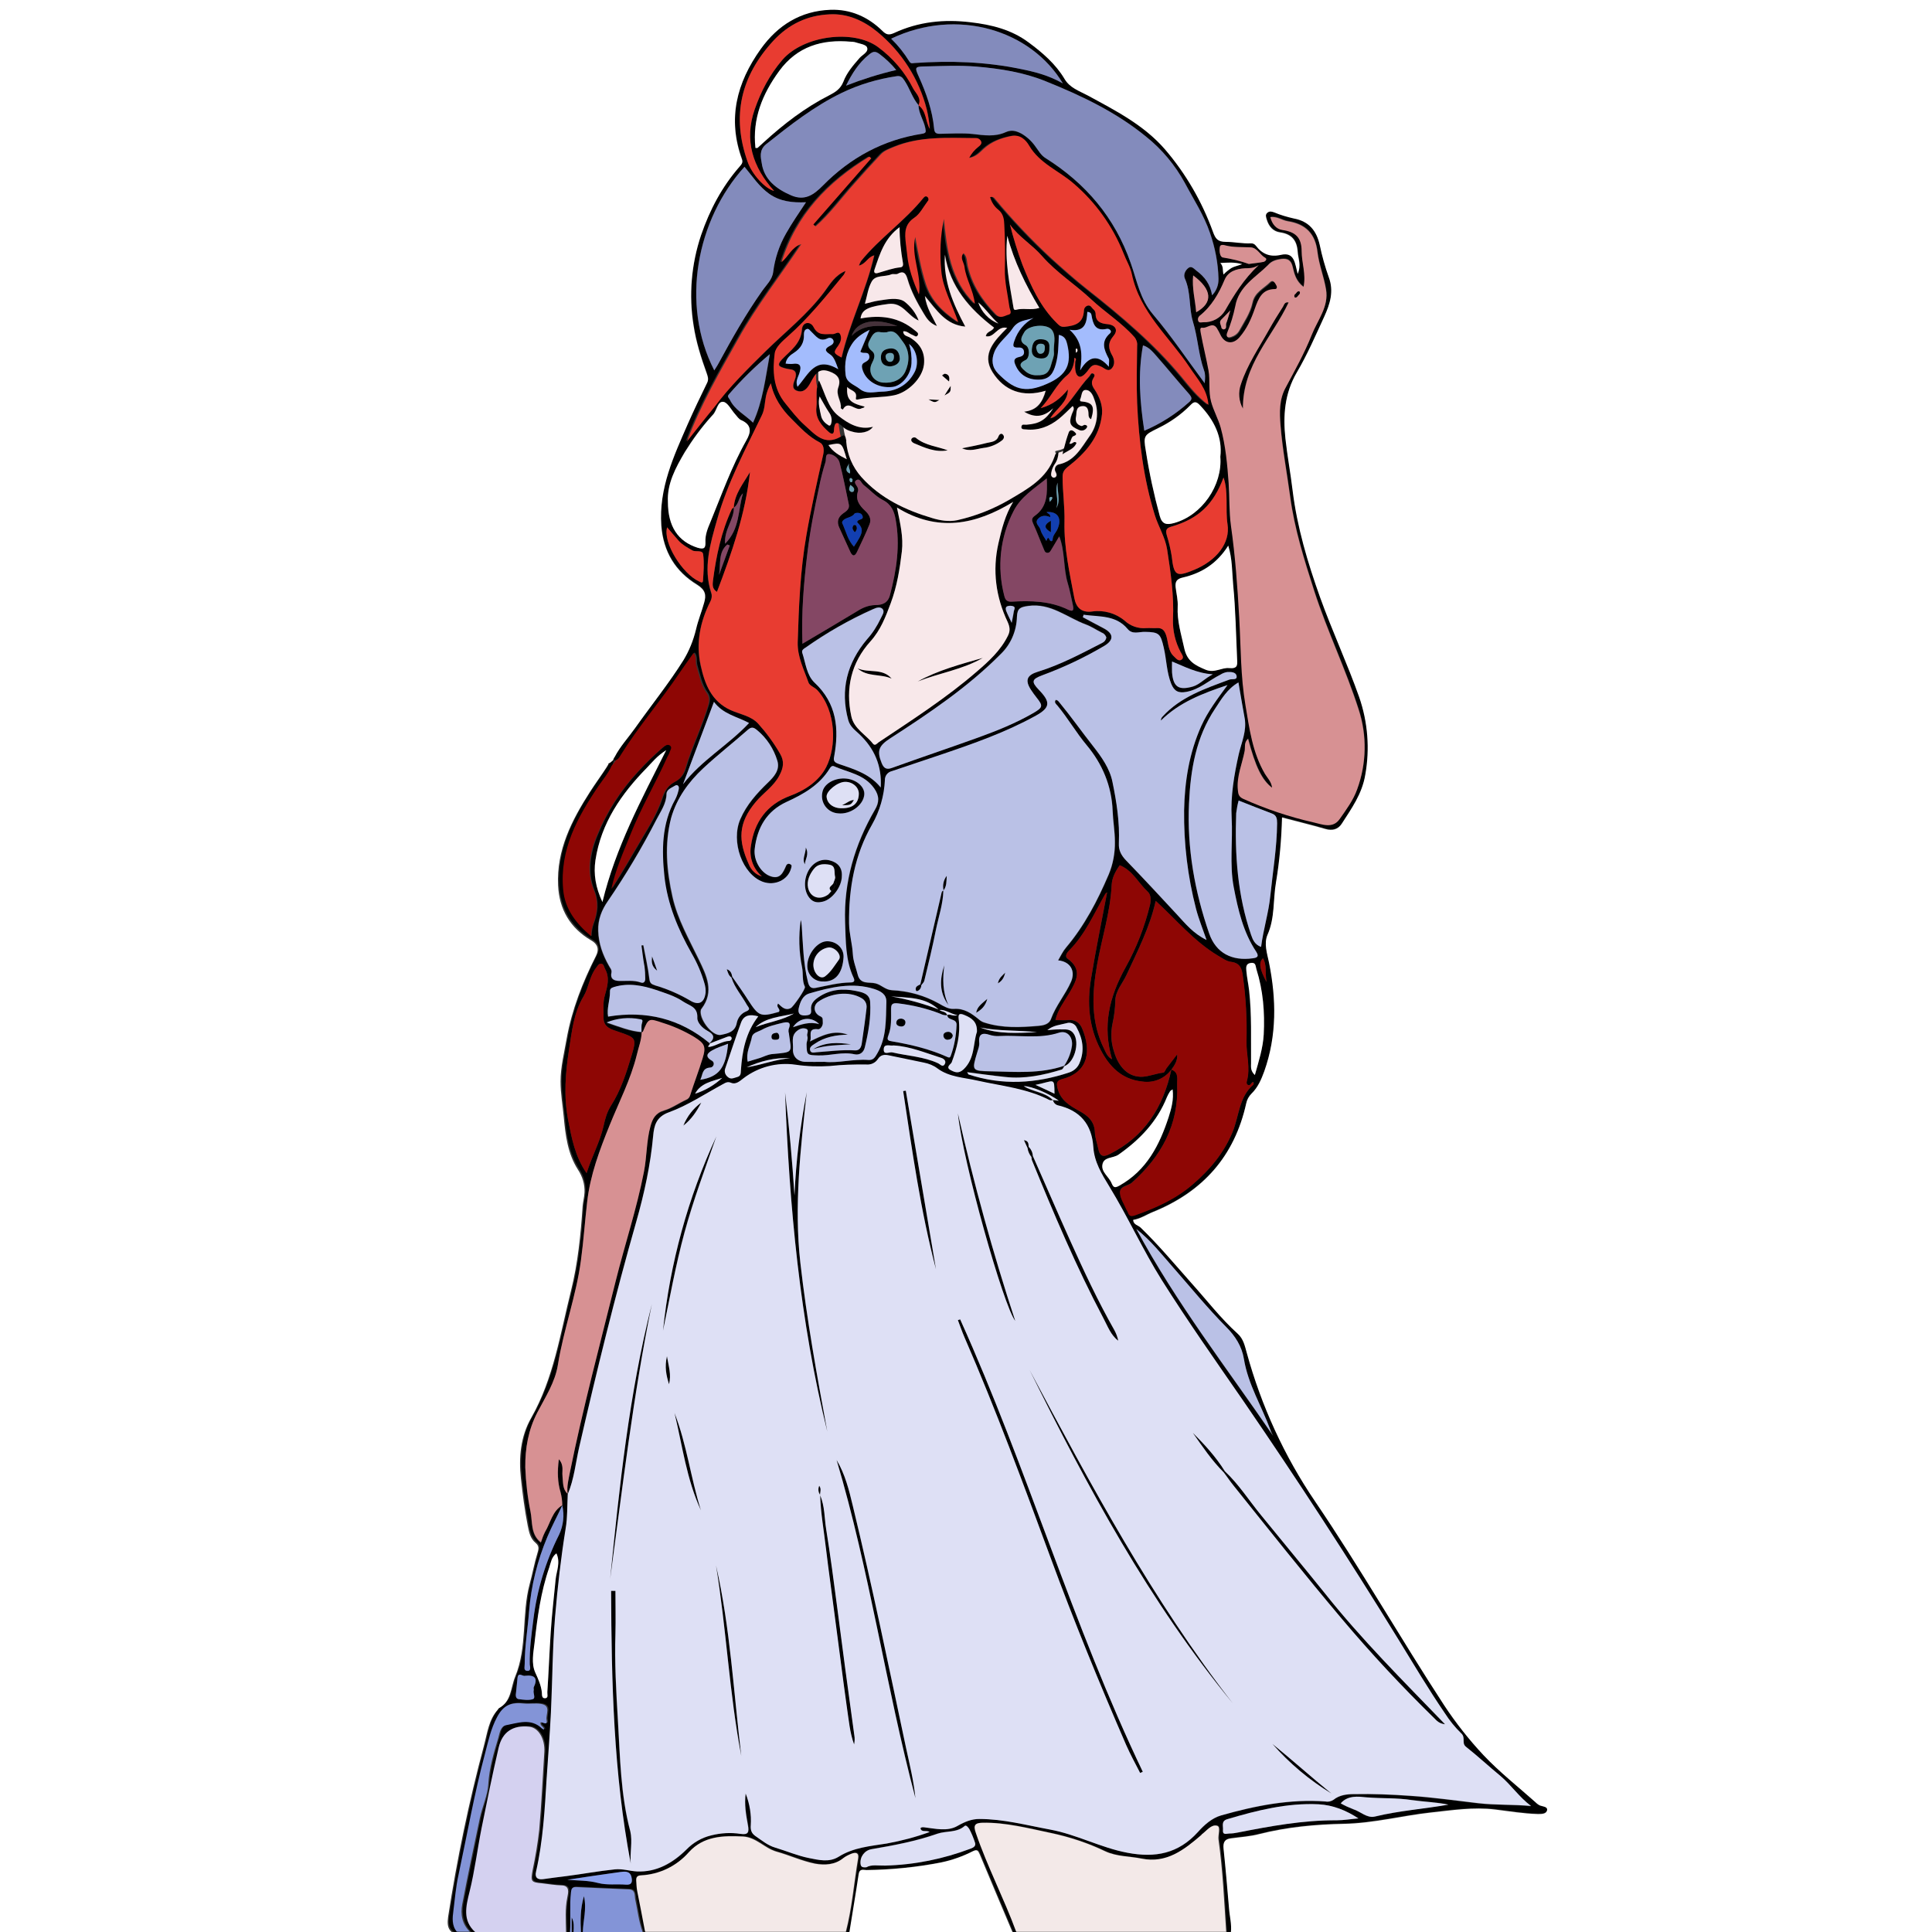<?xml version="1.0" encoding="utf-8"?>
<!-- Generator: Adobe Illustrator 24.1.0, SVG Export Plug-In . SVG Version: 6.00 Build 0)  -->
<svg version="1.1" baseProfile="tiny" id="图层_1"
	 xmlns="http://www.w3.org/2000/svg" xmlns:xlink="http://www.w3.org/1999/xlink" x="0px" y="0px" viewBox="0 0 1024 1024"
	 xml:space="preserve">
<rect x="0" y="0" width="1024" height="1024" fill="#333333" stroke="none"/>
<g id="图层_1_1_">
	<g>
		<path d="M324.9,403c2.9-6.6,7.8-11.7,11.9-17.5c8.5-12,17.7-23.4,25.5-35.8c3.1-5.1,5.3-10.6,6.7-16.4c1.1-4.8,3-9.4,4.3-14.1
			c1.2-4.1,0.7-6.8-3.8-9.6c-11.4-7-17.8-17.3-18.9-31.3c-1.4-19.8,6.6-36.8,14.1-54c3.2-7.2,6.6-14.4,10.1-21.5
			c1-1.9,0.5-3.3-0.1-5.1c-3-8.3-5.7-16.8-7-25.5c-2.6-16-1.2-32.5,4-47.9c4.6-13.4,11.1-25.7,20.5-36.4c1-1.2,1.8-2,1.1-3.9
			c-7.7-21.3-2.8-40.4,10-58.3c9.1-12.7,21.2-20.2,36.9-20.8c10.6-0.4,20,3.7,27.6,11.2c2.1,2.1,3.5,2.3,6.2,1.1
			c12.9-6,26.4-7.4,40.5-5.7c11.2,1.3,21.7,3.9,30.8,10.7c7.3,5.4,14.3,11.4,19,19.3c2.8,4.8,7.8,6.4,12.3,8.8
			c14.7,8,29.7,15.6,40.9,28.5c11.1,12.9,19.7,27.8,25.5,43.8c1.3,3.6,2.5,5.3,6.8,5.3c4.4,0,8.8,1,13.3,0.8c1-0.1,2,0.4,2.6,1.2
			c3.4,4.5,7.6,6.2,13.3,4.9c7.3-1.7,7.4,4.5,8.9,10.1c2-4.7,0.2-8.2,0-11.7c-0.4-6-3.1-9.4-9.3-10.3c-3.7-0.5-6-3.1-7.1-6.8
			c-0.4-1.4-0.9-2.5,0.3-3.6c1.2-1,2.3-0.7,3.7-0.2c3.3,1.4,6.8,2.4,10.3,3.2c8.1,1.5,12.1,6.5,13.8,14.1c1.2,5.8,2.8,11.5,4.8,17.1
			c2.8,7.5,0.6,14.2-2.4,20.8c-4.6,10-9,20.2-14.6,29.7c-6.5,11.1-7.3,22.9-6,35c1,9.2,2.7,18.2,3.8,27.4c2.4,19.6,8,38.3,14.6,56.8
			c6.4,17.8,14.4,35,20.7,52.8c4.6,13.3,5.7,27.5,3.2,41.3c-1.7,10.1-7.3,17.8-12.5,25.9c-1.9,2.9-4.9,3.8-8.6,2.7
			c-7.5-2.2-15.2-4-23-6.1c-0.3,11.5-1.3,23-3.2,34.4c-1.6,9.2-0.5,18.8-4.5,27.8c-2,4.6-0.2,9.9,0.8,14.7
			c3.9,19.4,4.2,38.7-2.5,57.6c-1.6,4.4-3.4,8.6-6.8,11.9c-1.4,1.4-2.4,3.2-2.8,5.2c-6.2,28-23,46.8-49.4,57.5
			c-3.5,1.4-6.6,3.6-10.5,4.2c0.1,2.6,2.7,2.8,4,4.1c9.6,9.3,18.1,19.5,26.9,29.4c8.1,9,15.5,18.7,24.5,26.8
			c3.1,2.8,3.8,6.6,4.8,10.1c7.7,28.1,19.9,54.8,36.3,78.9c23.9,35.2,45,72.2,68.3,107.9c6.2,9.4,13.2,18.3,20.9,26.5
			c8.5,9,18.3,16.7,27.6,25c0.7,0.7,1.5,1.3,2.4,1.7c1.5,0.5,4,0.6,3.7,2.4c-0.4,2.2-3,2.1-5,2.1c-7.6-0.2-15.1-1.5-22.6-2.4
			c-11.6-1.4-22.7,0.4-34,1.6c-15.4,1.7-30.5,5.7-46.2,6c-15,0.3-30,1.7-44.7,5.4c-4.9,1.3-10.1,1.6-15.1,2.3
			c-3.3,0.4-4.2,2.1-3.9,5.4c1.1,10.5,2,21.1,2.9,31.6c0.4,4.6,1.7,9.2,0.9,13.8h-2c-1.1-16.7-1.8-33.4-4.1-50
			c-0.4-2.5,1.2-6.7-0.8-7.3c-3.1-0.9-5.5,2.6-8.1,4.5c-0.1,0.1-0.2,0.3-0.3,0.4c-9.1,7.8-18.4,15.2-31.7,12.5
			c-6.4-1.3-13.1-1-19.3-3.9c-9.2-4.4-18.9-7.6-28.9-9.7c-11.9-2.5-23.7-5.6-36-5.4c-4,0.1-5.1,1.2-3.6,5.4
			c6.2,18.3,15.2,35.4,21.8,53.4h-2c-5.9-14-11.9-28-17.7-42.1c-0.9-2.1-1.5-2.8-3.7-1.7c-5.3,2.7-10.9,4.7-16.6,5.9
			c-13.1,2.6-26.5,3.9-39.8,4.1c-1.6,0-3.6-1-4.1,2.1c-1.5,10.6-3.4,21.1-5.1,31.7h-2c3.5-13.1,4.5-26.6,6.8-39.9
			c0.5-3-1.1-3.6-3.5-2.6c-1.5,0.6-3,1.3-4.3,2.3c-4.5,3.7-10,3.9-15,3c-7-1.4-13.6-4.5-20.5-6.4c-6.3-1.8-10.7-7.6-17.7-8
			c-10.6-0.5-20.9-0.3-28.7,8.3c-6.5,7.4-15.6,11.8-25.4,12.3c-2,0.1-2.6,0.9-2.5,2.8c0.1,1.8,0.2,3.6,0.5,5.4
			c1.6,7.5,3,15.1,4.4,22.7h-1c-2.4-6-3-12.4-4.3-18.7c-0.4-1.9,0.1-4.8-3.5-4.9c-9.3-0.3-18.6-0.8-27.8-1.2c-2.3-0.1-2.6,1-2.8,2.9
			c-0.9,7.3,0.1,14.6-0.5,21.9h-2c0-6.5-0.7-12.9,0.7-19.4c0.5-2.5,1.4-6.2-3.1-6.3c-3.5-0.1-6.9-0.7-10.3-1.1c-5.9-0.5-6.1-1-5-7
			c1.5-7.1,2.7-14.2,3.5-21.4c1.2-13.7,1.8-27.5,2.7-41.2c0.4-7-3.1-12.9-8-13.4c-8.7-0.9-14.2,2.7-16.2,11
			c-3.3,14.2-6.2,28.5-9.1,42.9c-2.2,11.1-3.6,22.5-6.3,33.4c-2.1,8.5-4,16.2,4.1,22.5h-3c-4.8-4.3-6.1-9.8-5-15.8
			c2.9-15.2,6.1-30.4,9.3-45.5c1.3-6.1,4.1-12,4.5-18.1c0.5-8.5,2.9-16.5,5.3-24.5c0.7-2.4,1.1-6.1,4.1-6.7
			c6.4-1.2,13.3-3.9,19.1,1.8c0.3,0.2,0.7,0.4,1.1,0.5c0-1.6-2.3-1.8-1.9-3.8c1.1-0.3,3.9,2.1,3.2-1.3c-0.6-2.9,2.7-7.6-3-8.5
			c-2.9-0.5-6,0.1-9-0.2c-7.1-0.8-11,1-14.3,7.3c-3.2,6-4.6,12.6-6.3,19.1c-5.7,21.3-9.5,43-14.1,64.5c-1.4,6.3-1.9,12.7-2.7,19
			c-0.6,4.1-0.9,8.6,2.7,12h-2c-4-1.9-4-5.4-3.5-9c4.7-30.6,11-60.9,19-90.8c1.8-6.7,2.5-13.6,7.3-19c0.2-0.2,0.3-0.6,0.6-0.8
			c6.7-3.6,6.2-10.7,8.6-16.6c6.6-15.9,3.4-33.1,7.7-49.1c1.5-5.5,2.5-11.2,4.2-16.7c0.7-2.2,0.8-3.7-1-5.2
			c-2.9-2.4-3.5-5.8-4.2-9.2c-1.6-8.2-2.7-16.6-3.6-24.9c-1.2-10.9-0.3-22.2,5.5-32.3c11.8-20.8,15.3-44.3,21-67.1
			c3.7-14.8,5.2-29.9,6.2-45c0.2-2.4,0.9-4.8,1-7.3c0.2-4.3-1.1-8.5-3.5-12.1c-5.4-8.4-6.6-18.2-7.5-27.9
			c-0.6-6.3-1.7-12.6-1.7-18.8c0-7.6,1.9-15,3.2-22.5c2.8-15.6,8.5-30.1,15.6-44.1c1.8-3.6,0.8-6.3-2.6-8.2
			c-11.1-6.5-16.9-16.4-17.5-29.1c-0.9-18.7,7.2-34.5,16.9-49.6c2.9-4.5,6-8.7,8.9-13.2c0.7-1.5,1.9-2.7,3.3-3.4
			c-1.2,5.3-4.8,9.2-7.7,13.5c-11.4,16.8-21,34.2-19,55.4c0.9,10.1,6.7,17.8,14.8,24.6c0-2.2,0.4-4.4,1.1-6.4
			c2.2-5.9,3-11.3,0.4-17.9c-3.8-9.5-2.2-19.7,1.7-29.1c5.1-12.5,12.4-23.9,21.6-33.8c4.1-4.5,8.5-8.8,13.1-12.8
			c1.1-0.9,2.6-2.2,4-1.3c1.6,1.1,0.1,2.6-0.2,3.9c-0.3,0.8-0.7,1.5-1.1,2.2c-6.2,13.9-14,27-19.6,41.2c-3.8,9.4-7.9,18.7-10.1,28.8
			c5.7-8.9,11-18,16.3-27.1c3.9-6.5,7.9-13.1,10.3-20.3c1.4-4.3,3-7.3,7.1-9.4c2.7-1.4,4.6-3.9,5.4-6.8c3.4-11.5,8.8-22.3,12.2-33.8
			c0.8-2.6,0.7-4.6-0.7-6.5c-3.1-4.3-3.9-9.4-5.4-14.3c-0.7-2.2,0.3-4.8-1.5-6.9c-2.5,3.5-4.9,6.8-7.2,10.2
			c-10,14.9-21.8,28.5-31.3,43.7C328.2,401.4,327.3,403.6,324.9,403z M497.8,535.2c1.3,1.2,3.6,0.8,4.3,2.9
			c-1.3,0.1-2.6-0.1-3.8-0.8c-7.2-2.8-14.7-4.6-22.4-5.5c-3.4-0.4-3.7,0.8-3.7,3.2c0,4.6,0.3,9.3-1.4,13.7c-1.1,2.8,0,2.9,2.2,3.3
			c10,1.7,19.9,4.1,29.2,8.3c1.5,0.7,1.6-0.3,1.9-1.2c1.8-5.1,2.7-10.4,2.9-15.8c0.2-3.8-4.8-2.2-4.9-5.3c1.5-0.9,2.7,0.8,5.5,0.1
			c-4.2-0.9-6.5-3.2-9.8-2.8c-7.1-7-16.4-6.3-25.3-7.1C481.1,529.6,489.6,531.9,497.8,535.2z M376.1,552.9c0.9,0.5-2.3,2.4,0.4,1.9
			c3.4-0.7,6.4-3,10.1-3.1c0.7-0.1,1.2-0.7,1.2-1.4c0-0.2-0.1-0.3-0.1-0.4c-0.4-0.8-1.3-0.7-2.2-0.4c-3.2,1.2-6.4,2.4-9.5,3.6
			c3.2-2.8,2.6-4.7-1.1-6.7c-2.6-1.4-5.4-4.3-5.3-6.8c0.3-5.9-4.1-6.4-7.4-8.6c-4.4-3-9.5-4.5-14.4-6.2c-7.2-2.4-14.6-3.9-22.3-1.6
			c-1.6,0.5-2.3,1-2.2,2.6c0,4.5-1.8,8.9-1,13.1C342.3,535.5,360.3,539.8,376.1,552.9z M564.1,564.9c-0.5,0.6-0.8,1.7-1.4,1.9
			c-9.8,3-19.7,5.1-30.1,3.9c-6.6-0.7-13.1-1.6-20-2.5c0.4,0.8,0.5,1.3,0.8,1.3c17.9,5.9,35.7,4.8,53.4-1.1c2.6-0.9,4.6-2.8,5.5-5.3
			c2.6-6.4,1.6-12.5-1.6-18.4c-0.9-2.1-3.3-3.1-5.4-2.4c-3.4,0.9-7.1,1.1-10.2,3.7c2.3-0.2,4.2-0.4,6.2-0.4c2.3,0.1,4.9-0.4,6.7,1.1
			c4.9,3.9,2.1,16.3-4,18.4c2-3,3.4-6.3,4.1-9.8c1-5.1-2.2-9.3-6.6-7.8c-10.6,3.5-21.3,1.2-31.9,1.8c-1.6,0.1-3.3-0.1-4.9-0.6
			c-3.6-1.2-6.1-0.8-5.6,4.1c0.2,1.7-0.6,3.6-1.1,5.3c-2.9,9.6-2.9,9.7,7.4,9.9C538.4,568.2,551.4,569.2,564.1,564.9z M486.9,55.8
			c-3.3-3.9-4.7-8.9-7.5-13.1c-1.1-1.7-2-2.7-4.3-2.3c-10,1.5-19.8,4.4-28.9,8.8c-14.7,7.1-27.4,17.1-40.1,27.2
			c-4,3.2-2.8,7.3-2.4,9.9c1.2,8.9,7.9,13.9,15.8,17.2c7.1,3,11.8-0.2,16.8-5.3c14.5-14.7,31.9-24.2,52.6-27.4
			c2.3-0.4,1.9-1.2,1.6-3C489.6,63.7,486.8,60.1,486.9,55.8c4.3,3,3.6,8.5,6,12.5c-0.3-3.4-0.8-6.9-1.6-10.2
			c-4.1-16.2-13.3-30.6-26.2-41.2c-7.3-6-15.8-9.8-25.3-9.3c-11.8,0.5-21.8,5.2-30,14.1c-17.2,18.8-22.1,39.8-13.6,63.9
			c2.4,6.7,9.3,14.4,14.1,15.6C399,88.7,394.3,74.3,400,58c3.3-9.5,7.9-18.4,14.7-26.3c11.2-12.9,37.6-16.3,50.6-6.8
			c7.9,5.8,14.3,13.3,18.7,22C485.4,49.5,488.6,52,486.9,55.8z M298.1,797.8c-2.7,5.6-5.6,11.1-8,16.8c-5.3,12.6-8.6,25.9-9.7,39.6
			c-0.7,9.2-2.3,18.4-2.3,27.7c0,1.3-0.9,3.5,1.2,3.7c2.3,0.2,1.5-2.2,1.4-3.4c-0.2-8,0.9-15.8,1.9-23.7c1.9-15.7,6.5-30.9,13.6-45
			C298.7,808.7,299.3,803.1,298.1,797.8c-0.1-2.2-0.4-4.5-0.9-6.7c-1.6-5.4-1.8-11-0.9-17.6c2.8,3.2,1.6,6.1,1.9,8.8
			c0.4,3.4-0.2,7.1,2.9,9.7c-0.3,6-0.1,12.2-1.1,18.1c-2.5,15.5-4.3,31.1-5.6,46.7c-1.4,16.8-1.4,33.8-2.2,50.7
			c-0.6,11.8-1.5,23.5-2.3,35.3c-1,16.5-1.9,33-5.6,49.2c-0.7,2.9,0.5,4.4,3.7,4c4.1-0.6,8.1-1.1,12.2-1.6
			c8.6-1.1,17.2-2.7,25.9-3.6c4.1-0.4,7.8,0.9,11.6,1.1c10.5,0.5,19.1-4.5,26.3-11.6c3.6-3.7,8.1-6.3,13.1-7.5
			c5.1-1.3,10.4-1.6,15.6-0.8c4,0.6,4.6-0.8,3.9-4.6c-1-5.5-2-11.1-1.2-16.8c2.1,5.4,3.1,11.1,2.7,16.9c-0.2,2.4,0.4,4.2,2.4,5.6
			c3.4,2.3,6.5,5,10.6,6.2c6,1.8,11.8,4.3,17.8,5.5c5.1,1,10.7,2.5,15.8-0.7c7.8-4.9,16.7-5.6,25.5-7c7.7-1.4,15.3-3.4,22.7-6.1
			c-1.8-1.2-4.2,0.5-4.9-2c0.7-0.7,1.2-0.5,1.9-0.5c6,0.7,12.5,2.4,17.9-0.8c3.7-2.1,7.3-3.6,11.4-3.6c12.8,0,25,3.3,37.5,5.6
			c14.1,2.6,26.8,9.6,41,12.3c14.8,2.8,27,0.5,37.4-11c3.3-3.7,7.4-7.4,12.3-8.8c18-5,36.2-8.6,55.1-7.2c1.5,0.3,3-0.1,4.2-0.9
			c3.1-2.5,6.9-3,10.8-3c10-0.2,19.9,0.2,29.8,0.9c12.1,0.8,24,2.5,36,3.9c9.3,1.1,18.6,0.6,28.1,1.5c-6.3-4.7-10.5-11.1-16.3-16
			c-6.1-5-12-10.5-18.2-15.4c-2.5-2,0-4.8-2.5-7.1c-3.3-3.2-6.2-6.8-8.7-10.7c-8.7-12.7-16.5-25.9-24.5-38.9
			c-26.3-42.8-53.7-84.9-82.1-126.3c-14.7-21.3-29.6-42.4-43.4-64.3c-10.1-16.1-17.9-33.4-27.8-49.6c-4.1-6.7-8-13.1-8.5-20.9
			c-0.8-12.2-7.1-19.5-18.9-22.2c-1.3-0.4-2.3-1.5-2.5-2.8c1,0.1,2.1,0.2,3.2,0.4c-5.2-3.8-14.1-7.6-18.6-7.8
			c4.8,3.2,11.3,3.1,15.5,7.5c-0.7,0-1.4,0.2-2-0.1c-12.1-6.2-25.4-7.4-38.3-10.3c-7-1.6-14.8-1.8-21-6.4c-2.1-1.6-4.6-2.6-7.2-3.1
			c-6.2-1.3-12.5-2.6-18.8-3.9c-2.2-0.4-4.1-0.3-5.6,2c-1.3,2-3.6,3.1-6,2.9c-6.5-0.1-13,0.1-19.4,0.8c-6.1,0.4-12.3,0.2-18.3-0.7
			c-9.7-1.4-19.6,1.2-27.4,7.1c-1.9,1.4-4,3.6-6.7,2.5c-1.9-0.8-3,0-4.5,0.8c-9.4,5.1-18.5,11.2-28.4,14.8c-7,2.5-7.9,7.3-8.4,12.5
			c-1.4,15.4-4.7,30.5-8.9,45.3c-11.3,39.6-21.1,79.6-30.3,119.7c-1.9,8.4-2.7,17.1-6.1,25.1c-0.7-4,0.4-8,1.2-11.8
			c6.9-34.1,15.9-67.7,24.3-101.5c4.8-19.2,11.1-38.1,14.9-57.6c1.6-8.1,1.3-16.4,3.5-24.3c1.1-4,2.7-7,7.3-8.3
			c4-1.2,7.6-3.8,11.5-5.6c1.1-0.4,1.9-1.3,2.2-2.4c2.1-6.6,4.6-13,6.6-19.6c2-6.4,1-7.9-4.6-11.4c-5.2-3.1-10.8-5.6-16.6-7.4
			c-7.4-2.5-7.5-2.5-10.4,4.6c-0.1,0.2-0.5,0.3-0.8,0.4c0.1-1.6-0.2-3.4,0.3-4.9c0.4-1.3,0.4-1.8-0.9-2c-6-1.2-12.2-0.6-17.8,1.7
			c7,2.4,12.5,4.6,18.6,5.1c-0.1,4.2-1.7,8-2.6,12c-3.2,13-9.4,24.9-14.4,37.3c-5.3,13.1-10.3,26.4-11.9,40.6
			c-1.2,10.3-1.9,20.7-3.3,31c-2.5,18.8-9.2,36.6-12.2,55.3c-1.5,9.4-6.7,17.2-10.9,25.3c-4.8,9.2-6.5,19-6.4,29.1
			c0.3,7.9,1.2,15.8,2.8,23.6c1,5.6-0.1,12,5.4,16.3c0.6-1.9,1.3-3.8,2.2-5.6C291.8,807.1,292.7,800.9,298.1,797.8z M620.9,566.8
			c4.1,1.3,3,5.1,3.1,7.8c0.9,21.4-8.4,38.2-24,52.1c-2.1,1.9-6.6,1.7-6.3,5.5c0.2,3,2.2,5.8,3.4,8.7c0.2,0.5,0.5,0.8,0.7,1.3
			c0.8,2.5,2,2.5,4.4,1.6c11-3.9,21.5-8.7,30.3-16.4c8.8-7.6,16.1-16.2,20.8-27.4c3.5-8.5,3.4-18.7,11.1-25.3c0.2-0.2,0-0.8,0-1.3
			c-1.4,0.1-1.4,2.2-2.9,1.7c-1-0.4-0.9-1.4-0.7-2.1c2-7.1-0.4-14.2-0.2-21.3c0.3-11.4-0.3-22.8-1.9-34.1c-0.5-3.8-1.2-7.2-6.3-7.8
			c-2.5-0.3-4.8-2.1-7.1-3.4c-12.6-7.6-22-19-32.8-28.9c-3.1,14-9.6,26.5-15.5,39.3c-2.1,4.5-5.8,8.4-5.9,13.5
			c-0.1,4.1-0.6,8.3-1.5,12.3c-1,4.9-0.8,10,0.8,14.7c2.5,8.6,7.8,13.7,15.1,13.4c3.6-0.2,7.3-1.8,11.1-2.2c0.6-0.1,1.1-1.6,1.6-2.3
			c1.9-2.5,3.8-4.9,5.7-7.4C624.2,562.1,622.6,564.5,620.9,566.8c-3.5,4.9-9.5,7.4-15.4,6.5c-11-1.1-17.6-8-22.2-17
			c-6.2-11.9-7.2-24.7-5-37.7c2.5-15.2,5.6-30.3,8.5-45.6c-0.4,0.3-0.7,0.6-1,0.9c-5.9,10.3-10.6,21.4-19.2,30
			c-0.8,0.8-2.6,3-0.7,4.3c8,5.8,4.6,11.8,0.9,18.1c-2.7,4.6-6.1,8.8-7.4,14.4c2.5,0,4.7,0.2,6.9,0c3.8-0.4,6.3,1.8,7.4,4.8
			c4.4,10.7,3.9,22.7-10.7,26.5c-3,0.8-3.1,2.2-2.5,4.7c1.5,6.4,6.4,9.3,11.5,12.1c4.6,2.5,8.1,5.5,8.3,11.3
			c0.1,2.9,1.2,5.8,1.8,8.7c0.7,3.6,2.2,4.8,5.8,3C606.7,602.6,616.6,586.8,620.9,566.8z M388.2,517.8c2.8,4.1,5.7,8.1,8.3,12.2
			c5.7,8.8,6.6,9.2,16.4,6.4c1.2-1.6-1.8-2.4-0.4-4.4c1.9,1.7,3.7,3.9,6.7,2.4c1.3-0.6,8-10.2,7.5-11.3c-1.6-3.3-0.8-6.8-1.5-10.3
			c-1.7-8.3-1.9-16.7-0.7-25.1c0.3,0.9,0.4,1.9,0.5,2.9c0.7,9.9,0.8,19.8,3.2,29.5c0.5,2.2,1.2,4.2,4.2,3.6
			c6.1-1.2,12.2-2.8,18.5-2.9c1.9,0,2.4-0.8,1.6-2.5c-4.4-9.4-4.1-19.6-4.5-29.5c-0.7-21.3,5.1-41.1,15.8-59.5
			c2.3-3.9,2.5-7.3-0.4-11.4c-5.3-7.5-13.9-8.4-21.3-11.7c-0.9-0.4-1.7,0.2-2.3,1.3c-5.4,8.7-13.8,13.5-22.8,17.6
			c-10.6,4.9-15.6,13.7-16.9,24.9c-0.7,5.9,3,12.3,7.8,14.3c5.6,2.3,7.2-1.6,8.9-5.5c0.3-0.7,1.1-1.1,1.8-0.8c0.1,0,0.2,0.1,0.2,0.1
			c1.3,0.5,0.8,1.4,0.5,2.5c-1.7,5.9-8.5,9.1-14.8,6.9c-10.9-3.9-17.2-21.4-12-33.3c3.3-7.6,8.7-13.6,14.6-19.3
			c3.2-3.1,6.5-6.7,5-11.6c-1.9-6.3-5.6-12-10.7-16.2c-2.2-1.9-3.3-1.7-5.3,0.1c-7.7,6.8-15.8,13.1-23.3,20.1
			c-7.8,7.3-14,15.8-17,26.3c-4,14-2.7,28,0.4,41.9c2.7,11.9,8.7,22.3,13.9,33.1c4.1,8.5,8.4,17,1.5,26.1c-0.1,0.1-0.2,0.3-0.3,0.4
			c-1.5,4.5,5.8,14.4,10.5,13.5c3.5-0.7,7.5-1.5,8.4-6.2c0.5-2.7,2.2-5,4.7-6.1c3.1-1.2,1.5-2.2,0.7-3.6c-2.7-4.9-6.5-9.1-8.2-14.5
			C387.9,518.1,388.1,517.9,388.2,517.8L388.2,517.8z M574.4,326c-0.1,0.4-0.2,0.9-0.4,1.3c3.6,1.9,7.2,3.9,10.9,5.8
			c5.4,2.8,5.8,6.2,0.5,9.4c-10.5,6.2-21.5,11.4-32.9,15.6c-5.6,2.1-5.9,3.4-1.8,7.7c6.2,6.4,6.2,9.4-1.6,13.7
			c-15.9,8.8-33,14.8-50.1,20.6c-8.7,3-17.5,5.8-26.2,8.8c-2.2,0.5-3.8,2.5-3.7,4.8c-0.4,8.3-2.7,16.3-6.8,23.5
			c-9.3,16.2-12.4,33.9-12.2,52.4c0.1,5.6,1.7,10.8,2,16.2c0.2,3.9,1.7,7.3,2.6,11c1.4,5.4,6.1,3.7,9.5,4.6c3.1,0.8,5.1,3.4,8.6,3.6
			c8.8,0.4,17.3,2.8,25,7.1c2.4,1.4,5.1,3,7.8,2.8c5.5-0.4,9.4,2.4,13.2,5.5c0.9,0.8,2,1.5,3.2,1.8c9.4,3,19,2.5,28.5,1.7
			c2.1-0.2,5.5-0.6,6.6-3.6c2.6-7.2,7.7-13,10.7-19.9c2.4-5.6-0.4-10.6-6.9-11.2c1.4-2.4,2.5-4.8,4.2-6.8
			c9.8-11.6,16.7-24.9,22.6-38.7c2.3-5.5,3.4-11.4,3.3-17.4c0-5.5-1-10.9-1.2-16.4c-0.5-13.2-5.5-24.9-13.7-34.7
			c-5.7-6.8-10-14.4-15.6-21.1c-0.7-0.8-1.8-1.6-0.9-2.9c1-0.1,1.5,0.7,2,1.3c6.2,7.5,11.8,15.5,17.8,23.1c4.4,5.6,8.9,11.9,10.3,19
			c2.2,10.6,3.9,21.5,3.4,32.5c-0.2,3.8,1.3,6.5,3.9,9.2c9.1,9.4,18,19,26.9,28.6c4.5,4.8,8.6,9.9,15.6,13.3
			c-2.1-6.1-4.2-11.2-5.6-16.6c-4.4-17-6.5-34.5-6.3-52.1c0.3-15.4,2.7-30.4,9.1-44.7c3.5-7.8,8.6-14.4,13.9-21.7
			c-13.2,4.4-25.5,9.1-35.3,18.8c0-0.8,0.3-1.5,0.8-2c9.6-10.6,22.7-14.9,35.5-19.7c1.3-0.5,4.3,0.5,3.8-2c-0.4-2.1-3.1-2.1-5-2
			c-1.3,0.2-2.5,0.7-3.6,1.4c-6,3-11,7.8-18,9.1c-4.3,0.8-6.4-0.4-8-4.2c-2.5-6.2-2.5-12.9-4-19.3c-1.7-7.3-2.4-8.2-10-8.3
			c-3.1-0.1-6.6,1.6-9.2-1.6C591.5,326,582.6,327.2,574.4,326z M484.4,125.5c1.6,8.3,3,16.7,5.6,24.8c2.8,8.8,8.7,14.7,17.2,20.4
			c-3.4-10-8.2-18-9-27.3c-0.9-9.2-0.5-18.4,1.4-27.5c1.6,16.1,3.3,32.2,16.4,45.1c-0.8-7.4-4.7-13.1-5.5-19.7
			c-0.3-2.4-2.6-4.7-0.5-7.2c2,1.8,1.7,4.4,2.2,6.6c2.3,10.1,7.7,18.4,14.9,25.8c2.5,2.6,4.7,0.7,6.7,0.2c2.2-0.6,0.7-2.6,0.5-4.2
			c-0.9-6.7-2.6-13.3-2.4-20.1c0.2-7.8,0.1-15.5-0.3-23.3c-0.1-2.8-0.4-5.8-3.1-8c-2.2-1.7-3.7-4.1-4.4-6.7c0.9-0.4,2,0,2.5,0.8
			c9.3,11.2,19.3,21.8,30,31.7c6.3,5.7,12.6,11.3,19.2,16.5c17.9,14.1,35.2,28.7,49.8,46.3c4.3,5.2,8.4,10.6,14.2,14.8
			c-0.6-8.3-6-13.8-10-19.9c-10.7-16.1-26.4-29.1-30.6-49.4c-0.8-3.8-3-7.3-4.4-11c-5.7-14.3-14.8-27-26.5-37
			c-7.7-6.7-17.9-10.5-23.5-20c-1.8-3.1-4.8-6.1-9.5-5.1c-5.4,1.1-10.3,2.9-14.5,6.7c-2,1.8-3.9,4.2-7.8,4.9
			c1.2-2.3,2.8-4.2,4.8-5.8c0.9-0.7,2-1.6,1.6-2.8c-0.5-1.3-1.8-2.1-3.2-1.9c-14.5-0.1-29-1.1-42.9,4.6c-2.6,1.1-5.3,2-7.2,4.1
			c-4.8,5.1-9.4,10.2-14,15.4c-6.8,7.6-12.8,15.9-20.5,22.7l-1.2-1c10.2-11.7,20.5-23.4,30.7-35.1l-1-0.9
			c-21.9,13.3-38.8,30.8-46.6,56c3.7-3,5.4-8,10.5-9.6c-11.1,16.7-23.5,32.4-33.3,50c-9.8,17.5-19.9,34.8-27.3,54.6
			c5.3-6.7,9.9-12.6,14.7-18.4c8.7-10.5,18.3-20.2,28.1-29.7c10.5-10.3,22.1-19.4,31-31.4c2.9-3.9,5.4-8.5,11.1-10.9
			c-0.2,0.7-0.5,1.4-0.9,2c-9.4,11.4-18.6,22.9-29.7,32.7c-2.8,2.5-6.4,5.6-6.9,8.9c-1.2,9.3-0.9,18.7,5.7,26.7
			c3.2,3.9,6.2,7.9,10,11.3c5.8,5.2,10.8,11.5,19.8,5.9c1-0.6,2.1-0.6,2.3,2c0.3,7.3,3.2,14.2,8,19.7c10.1,11.3,23.4,17.6,37.6,21.8
			c4,1.2,8.7,2.1,13.3,1.1c9.7-2.2,18.9-5.8,27.5-10.8c9.8-5.8,19.9-11.2,24-22.9c0.4-1,0.5-2.2,2.2-2.4c0,2.3-0.7,4.5-2,6.4
			c-0.8,1.2-1.4,2.6-1.7,4c-0.2,1-0.6,2.4,0.8,3.1c0.4,0.1,0.9,0.1,1.3-0.2c0.9-0.8,0.6-1.7,0.1-2.7c-0.8-1.3-0.4-2.9,0.8-3.7
			c0.2-0.1,0.4-0.2,0.6-0.3c8.7-1.7,12.3-9.1,16.7-15.2c3.9-5.4,4.9-12.4,2.6-18.7c-0.8-2.5-2-5.6-4.8-5.6c-2.4,0-2,3.4-3,5.2
			c-0.1,0.2,0.2,0.5,0.3,0.8c6.6,0.6,7.7,2.5,5.6,9.5c-1.3-0.6-1.4-1.7-1.4-2.9c-0.1-2.4-0.7-4.5-3.7-4c-3.1,0.5-2.5,3.4-2.9,5.5
			c-0.5,2.3,0.2,4.3,2.9,5c0.5,0.1,1.2-0.7,1.8-0.6c1.6,0.2,1.4,1.2,0.6,2c-0.9,1-2.4,1.3-3.7,0.7c-4.8-2-5.6-3.6-3.8-8.5
			c0.5-1.4,1.7-2.8,0.4-4.2c-2.4,2.3-4.7,4.7-7.3,6.8c-5.1,4.1-10.9,6.3-17.5,5.6c-0.8-0.1-2.8,0.2-2.3-1.7c0.3-1.3,1.6-0.7,2.6-0.8
			c6.8-0.5,10.1-2.4,14.2-8.7c-4.4,4.1-9.1,5.6-15.4,1.8c7-0.8,9.7-5,11.4-11.1c-12.2,3.7-22,0-28.2-9.9c-6-9.6,1.1-16.7,7.8-23.4
			c-5.3-1.3-6.7,5.4-11.3,4.4c0.4-2.7,3.5-2.5,4.3-4.6c-13-9.9-23.3-21.7-26-38.6c-0.9,13.9,4.3,26,10.8,38.1
			c-10.3-0.9-15.1-8.6-21.4-16.2c0.9,6.5,3.9,10.7,6.4,15.9c-3.9-1.5-5.5-4.1-7-6.6c-3.5-5.8-6.7-11.7-8.6-18.2
			c-0.7-2.4-1.7-4.9-5.2-2.9c-0.9,0.5-2.4-0.1-3.4,0.3c-3.5,1.5-8.5,0.1-10.5,4c-1.8,3.3-2.3,7.3-3.5,11.6c2.7-0.6,4.7-1.3,6.8-1.6
			c4.8-0.7,10.6-2,14.1,0.4c3.4,2.6,6.1,6.1,7.6,10.1c-6.2-2.8-8.4-9.8-16.1-8.8c-9.7,1.3-14.1,2.5-14.7,7.7
			c10.6-2,20.4-0.8,28.9,6.4c0.8,0.7,1.9,1.2,1.5,2.3c-0.8,1.7-1.9,0.3-2.9,0c-1.6-0.5-2.9-2.2-4.9-1.9c0,2.4,2.1,2.5,3.4,3.2
			c5.7,3.4,8.3,8.1,7.6,14.4c-0.8,7.3-8.5,14.8-15.8,16.3c-6.3,1.3-12.9,0.8-19.1,2.2c-0.9,0.2-1.3,0.1-1.2-0.7
			c0.9-4-2.8-3.8-4.6-5.9c-0.4,6.5,1.4,8.5,9.2,10.4c-0.2,0.8-1,0.6-1.5,0.9c-3.3,1.9-7.1-4.7-10,0.7c-0.4-0.3-1.1-0.6-1.1-0.8
			c0.5-3.7-2.8-6.8-1.3-11c1.6-4.5-0.5-6.9-4.7-8.4c-6.8-2.5-8.3,3.1-10.6,6.8c-1.7,2.9-3.9,4.5-6.8,3.3c-2.8-1.1-1.8-3.8-0.9-6.1
			c1-2.8,0.7-5-3-5.3c-0.8-0.1-1.6-0.3-2.4-0.5c-2.7-0.8-4.6-1.4-1.5-4.7c4.4-4.6,10.1-8.3,10.6-16c0.3-3.8,4.5-4.5,6.2-1.1
			c2.5,4.9,6.3,3.5,10.1,3.7c1.4,0.1,3.3-2.1,4.2,0.6c0.7,2-0.2,4-1.3,5.6c-2.6,3.5-2.6,3.9,1.8,6.2c4.3-18.4,13-35.4,17.3-54.1
			c-3.3,0.7-4.4,4.5-8.1,5.4c0.3-0.8,0.6-1.6,1.1-2.4c9.9-12.2,23.2-21.2,33.1-33.5c0.6-0.8,1.4-1.1,2.1-0.5
			c0.6,0.5,0.8,1.5,0.3,2.1l-0.1,0.1c-2.3,3-4.1,6.8-7.1,8.8c-5.4,3.6-5.1,8.4-4.5,13.6c0.2,2,0.5,3.9,0.7,5.9
			c0.7,7.4,3.2,14.3,6.2,21.1C488,145.5,482,135.8,484.4,125.5z M661.6,391.3c-2.2,1.9-1.5,4.3-1.8,6.4c-1.3,6.9-4.4,13.6-3.6,20.9
			c0.2,2.1,0.5,3.4,2.8,4.5c12,5.4,24.5,9.6,37.3,12.5c4.5,1,10.1,3.5,13.8-1.7c3.5-5,7.3-10.1,9.3-15.8c5-13.6,5.3-28.5,0.8-42.3
			c-6.8-21.3-16.6-41.4-23.5-62.7c-5.3-16.5-10.5-32.9-12.8-50.1c-1.7-12.6-4.1-25.1-5.1-37.7c-0.6-7-0.7-13.9,2.7-20.1
			c4.9-9.2,10-18.3,13.8-27.9c3.1-7.9,9.2-15,7.6-24.2c-1.1-6.6-3.7-13-4.5-19.6c-1.1-9.9-6.3-15-15.7-16.5
			c-3.1-0.5-5.8-2.7-9.3-2.2c0.9,3.7,3.1,6.3,6.3,6.8c6.9,1,10.3,3.8,10.3,11.4c0,6,2.4,12,1,18.8c-4-3-4.9-6.9-5.8-10.7
			c-0.8-3.4-2.6-4.5-6-4.1c-2.8,0.4-5.2,1.1-7,3.2c-6.3,7-15.4,11.9-17.2,22.5c-1,4.8-2.4,9.5-4.3,14.1c-0.7,1.8,0.1,3,2.3,2.1
			c1.6-0.5,3-1.5,3.9-2.9c2.7-4.9,6-9.6,7.2-15.1c1.1-5.6,6-7.6,9.4-11c1.5-1.5,2.6,0.4,3.3,1.8c0.5,0.9,0.3,1.9-0.7,1.9
			c-6.9,0-8.8,5-10.7,10.3c-1.9,5.5-4.2,10.7-8.1,15.2c-3.4,4-7.8,3.5-10.1-1.1c-0.6-1.3-1.3-2.6-2.1-3.9c-2.3-3.1-4.9,0.4-7.5,0
			c-1.7-0.3-1,1.9-0.8,3.2c1.2,6.5,2.8,12.8,4,19.3c1,5.6-0.1,11.2,1.4,16.7c1.3,4.8,3.8,9.1,5.1,13.8c2.6,9.6,3.5,19.5,4.2,29.4
			c0.5,7.5,0.2,15,1.2,22.4c2.3,16.2,3.5,32.6,4.4,48.9c0.9,15.5,0.7,31,3.3,46.3c2.1,12.5,3.7,25.1,10.3,36.4
			c1.3,2.2,3.5,4.2,3.8,7.4C668.8,412.9,665.4,405.9,661.6,391.3L661.6,391.3z M408.5,203.3c-1.2,2.2-2.1,4.5-2.6,6.9
			c-0.7,3.4-0.6,6.9-2.2,10.1c-8.7,18.1-18.2,35.8-23.7,55.3c-3.6,12.7-7.5,25.4-3.1,38.8c0.5,1.4,0.3,3-0.4,4.4
			c-5.5,10.8-7.8,22.2-5.2,34c2.2,9.7,5.7,19,16,23.6c4.9,2.2,10.7,3,14.5,7.1c4.4,4.9,8.3,10.2,11.6,15.9c2.5,4.2,1.8,7.6-0.3,11.6
			c-3,5.8-8.5,9.2-12.5,14c-9.5,11.3-9.4,20.5-3.7,33.1c1.2,3.1,3.7,5.5,6.9,6.4c-4.6-4-6.8-10.1-5.8-16.1
			c1.8-12.7,8.4-22,20.8-26.6c8.1-3,15.3-7.9,19.1-15.2c5.6-11,5.3-29.7-4.6-40.7c-1.4-1.6-4.2-2.4-4.8-4.2
			c-2.4-6.9-5.9-13.5-5.7-21.3c0.6-19,1.3-37.8,4.6-56.7c2.5-14.4,5.7-28.5,8.9-42.7c0.6-2.7,0.3-5.4-1.8-6.5
			c-5.9-3-10.3-7.8-14.9-12.4C414.2,217,410.1,210.9,408.5,203.3L408.5,203.3z M642.5,156.5c2.3-2.3,3.5-5.5,3.4-8.8
			c-0.2-8.3-1.8-16.4-4.5-24.2c-3.2-9.5-8.7-17.8-13.3-26.5c-5.2-9.5-12.2-17.9-20.6-24.6c-15.9-13-34.2-21.7-53.1-29.3
			c-11.8-4.7-24.1-6.7-36.6-7.7c-9.3-0.8-18.6-0.3-28-0.1c-4.9,0.1-5,0.6-2.9,5.2c4,8.9,7.3,18,8.2,27.8c0.2,2.3,1.2,2.7,3.1,2.7
			c5.8-0.1,11.7-0.5,17.4,0.1c6,0.7,11.8,1.6,17.5-1c3.1-1.4,5.6-0.6,8.3,0.8c2.9,1.7,5.4,4,7.3,6.7c1.7,2.2,3,4.8,5.5,6.3
			c21.3,13.4,36.7,31.5,45.1,55.6c3.3,9.3,4.9,19.1,11.8,27.2c9.6,11.3,17.9,23.7,27.4,36.5c0.3-3,0.4-4.8-0.3-6.7
			c-3-8.4-3.3-17.5-6-26.2c-2.1-7-0.9-15.3-4.2-22.6c-0.9-2,0.2-4.4,2-5.7c1.6-1.1,2.9,0.6,4.2,1.6
			C638.6,146.8,641.6,150.8,642.5,156.5L642.5,156.5z M556.7,221.8c2.4-0.4,3.5-1.9,4.9-3.1c6.2-5.6,10.1-13.1,15.8-19.1
			c0.6-0.7,0.9-2.1,2.1-1.4c1.2,0.7,0.4,1.7-0.1,2.6c-1.1,2-0.8,3.5,0.7,5.7c2.5,3.8,4.4,8.2,4,13c-1.2,12.4-8.9,20.8-18.1,27.9
			c-2.2,1.8-2.8,3.1-2.8,5.4c0,8,1.2,15.9,1,23.9c-0.3,13.6,2.7,26.9,5.2,40.2c0.9,4.8,3.5,8,9.5,7.2c6.1-0.9,12.4,0.9,17.1,4.8
			c3.1,2.9,7.3,4.4,11.6,4c1.8-0.1,3.7,0.1,5.5,0c3-0.2,4.2,1.3,5.1,4.2c1.1,3.7,0.9,8,4,10.8c1.1,1,2.5,3,4.2,1.6
			c1.4-1.1-0.1-2.8-0.7-4c-2.8-5.3-4.2-11.3-4-17.3c0.6-12.4-1.2-24.7-3.1-37c-1-6.4-4.6-12-6.5-18.1c-6-19.3-8.5-39.3-9.4-59.5
			c-0.4-10.1-0.1-20.2,0-30.4c0.2-1.6-0.4-3.3-1.4-4.5c-6.8-7.7-15.5-13.1-23-20.1c-8.4-7.9-18.3-14.1-26-22.9
			c-5.2-6-12.3-10.1-17-16.7c1.8,7.2,4,14.3,6.6,21.3c4.5,11.3,9.5,22.4,18.4,31.1c1,0.9,1.7,2,4,1.8c5.7-0.6,9.8-1.9,10.2-8.5
			c0-1.2,0.7-2.3,1.9-2.7c1.7-0.5,2.2,1.2,3.2,2c0.6,0.5,1,1.3,1.1,2.2c-0.1,4.3,2.8,5.3,6.2,5.6c4.3,0.4,5.9,3.1,3.3,6.2
			c-3.2,3.8-2.8,6.8-0.6,10.6c1.1,2,1.4,4.7-0.3,6.6c-2,2.2-3.9-0.1-5.7-0.9c-2.3-1-4.2-1.6-6.1,0.9c-1.5,2.1-4,5.3-5.8,4.3
			c-2-1-2-4.9-1.8-7.8c0-0.6,1-1.4-0.4-2.1c-0.2,3.6-1.2,7.1-3.9,9.3c-5.8,4.8-8.6,11.8-14,17.4c6.4-1.7,10.7-5.3,14.4-9.9
			C566,213.4,560,216.5,556.7,221.8L556.7,221.8z M475.4,269c1.7,8.3,3.5,15.7,2.6,23.3c-1.1,9.3-2.6,18.6-5.9,27.4
			c-2.7,7.2-5.3,14.2-10.8,20.3c-10.1,11.2-13.3,24.8-10.1,39.6c1.4,6.7,7.7,9.7,11.5,14.6c1.1,1.3,2.1-0.1,2.9-0.7
			c17.8-11.9,35.9-23.5,52.2-37.6c6.4-5.5,12.6-11.2,16.4-18.9c1.3-2.5,1.1-4.6-0.1-7.3c-6.3-13.3-8.2-27.3-4.9-41.8
			c1.7-7.5,3.6-15,7.8-21.9C517.1,278.2,496.9,282.2,475.4,269L475.4,269z M586.4,337.7c-0.4-1.2-1.3-2.2-2.5-2.6
			c-2.8-1.4-5.4-3.2-8.4-4.3c-10-3.7-18.6-11.5-30.6-9.8c-4.1,0.6-5.7,1.2-5.9,5.7c-0.2,7.5-3.2,14.6-8.6,19.8
			c-17.4,17.7-37.8,31.5-58.6,44.8c-6.2,4-7.2,6.7-4.6,13.1c1,2.5,2.3,3.8,5.5,2.6c15.2-5.5,30.5-10.6,45.7-16.1
			c9.9-3.6,19.7-7.5,28.9-12.8c5.4-3.1,5.6-3.9,2-8.4c-1-1.3-2-2.6-2.9-4c-3.4-5.2-2.2-7.9,3.7-9.7c12-3.7,23-9.6,34.1-15.3
			C585.4,340,586.2,338.9,586.4,337.7L586.4,337.7z M378.5,196.3c1-1.5,1.7-2.6,2.4-3.8c7.1-13.1,14.4-26,23-38.2
			c2.2-3.2,5.4-6,5.9-10.1c0.9-7.2,3.2-14.1,6.8-20.4c3.1-5.5,6.7-10.7,10.6-16.6c-7.3,0.3-13.6-0.4-19.4-4.4
			c-5.5-3.9-9-9.4-13.2-14.4C369.2,116.3,360.5,161,378.5,196.3z M425.3,341.2c10-5.9,19.5-11.5,28.9-17.2c3-1.9,6-3.2,9.7-3.3
			c3.6,0,6.7-1,7.8-5.3c3.5-13.2,5.5-26.5,3-40.1c-0.7-4.1-2.2-8-6.8-10.3c-3.7-1.9-6.7-5.3-10.1-7.9c-1.3-1-1.9-3.8-3.9-2.6
			c-1.9,1.2,0.4,2.8,0.8,4.3c0.1,0.5,0.2,0.9,0.1,1.4c-1.6,4.5,0.6,7.6,3.7,10.5c2.1,1.9,3.5,4.3,2.4,7.1c-2,5-4.4,9.9-6.7,14.8
			c-1.3,2.7-2.6,2-3.6-0.3c-1.9-4.2-3.8-8.4-5.7-12.5c-1.5-3.2-0.8-5.7,2-7.7c1.6-1.1,3.5-2.3,3-4.7c-1.6-7.5-3-15.1-5-22.5
			c-0.6-2.1-3.1-4-5.2-4.2c-2.5-0.3-1.6,2.8-2.1,4.2c-1.4,4.4-2.5,8.8-3.4,13.3c-2.5,11.6-4.8,23.2-6.2,35
			C426,309.1,424.7,324.9,425.3,341.2L425.3,341.2z M656.4,361.7c-5.9,3.4-9,8.8-12.3,13.8c-10.2,15.2-13.1,32.4-13.9,50.3
			c-1.1,23.7,3,46.7,10.7,69c3.6,10.3,12,14.7,23.2,13.1c2.2-0.3,3.4-0.9,1.7-3.5c-6.9-10.4-9.6-22.2-11.9-34.2
			c-2.3-12.2-0.4-24.6-1.1-36.8c-0.6-11.5,1.3-22.7,3.8-33.8c1.4-6.2,4.3-12.2,3-18.9C658.6,374.5,657.5,368.3,656.4,361.7
			L656.4,361.7z M339.8,501.1l1-0.1c1.1,5.9,2.5,11.8,3.2,17.8c0.3,2.3,1,2.8,3.1,3.5c6.5,1.9,12.7,4.6,18.5,8
			c4.5,2.8,7.6,1.2,8.2-4.2c0.1-1.6-0.1-3.3-0.6-4.9c-1.6-5.6-3.9-10.9-6.8-15.9c-7.2-12.7-12.8-26.1-14.4-40.6
			c-1.5-14-1.5-28.1,5.7-41c0.9-1.7,1.5-3.6,1.9-5.5c0.3-1.4-0.7-2.5-2-1.7c-1.7,1.1-4.4,1.9-4.5,4.3c-0.1,5.3-3.1,9.3-5.3,13.6
			c-7.7,15-16.3,29.4-25.8,43.3c-3.2,4.6-5.3,9.7-5.1,15.7c0.2,6.8,2.4,12.8,5.7,18.6c0.6,1.2,1.6,2,1.3,3.6
			c-0.7,3.2,1.1,4.3,4.1,4.4c3.8,0.1,7.6-0.5,11.4,0.8c1.5,0.6,2.5-0.3,2.4-2.1c0-2.2-0.1-4.3-0.4-6.4
			C340.7,508.5,340.4,504.8,339.8,501.1L339.8,501.1z M310.9,621.8c2.9-9.1,7.1-16.6,9-25c0.8-3.7,1.8-7.4,3.9-10.7
			c5.3-8.3,8.2-17.5,11-26.8c2.7-9.1,2.2-9.3-6.9-12.4c-3.5-1.2-8.1-2.2-8-7.5c0.1-3.9-0.5-7.9,0.7-11.9c1.3-4.5,2.7-9.3,0.1-13.9
			c-0.6-1-0.6-2.9-2.3-2.8c-1.1,0-1.7,1.2-2.4,2.1c-3.6,4.6-3.9,10.5-6.7,15.2c-5.3,8.8-6.2,18.8-7.7,28.2
			c-1.9,12.1-2.9,24.7-0.5,37.2C303,603.2,304.7,612.8,310.9,621.8L310.9,621.8z M646.8,242.1c1.3-10.3-3.2-19.5-10.9-27.5
			c-1.8-1.9-3-2-4.8-0.1c-5,5.1-10.8,9.2-17.2,12.3c-7.5,3.7-8,3.9-6.6,12c1.8,11.7,4.3,23.2,7.4,34.6c1.2,4.3,3.4,4.9,7.7,3.7
			C637,273.1,647.9,257.2,646.8,242.1z M354.1,266c0,13.1,5.4,21,15.7,24.3c3.5,1.1,4.2,0,4-3.1c-0.2-3.7,1.2-7.2,2.6-10.5
			c6-14.6,11.3-29.6,19.1-43.4c2.5-4.3,3-8.2-2.7-10.7c-1.3-0.5-2.2-2-3.2-3.1c-2.1-2.3-4-6.3-6.3-6.6c-3.1-0.4-3.4,4.6-5.5,6.8
			c-0.3,0.4-0.7,0.7-1,1.1c-5.2,5.8-9.8,12.1-13.9,18.7C358.2,247.9,353.6,256.3,354.1,266z M651,289.2c-6,9.5-14.1,14.6-24.1,16.9
			c-3.2,0.7-4.1,2.2-3.8,5.1c0.4,3.4,1.3,6.9,1.1,10.3c-0.4,7.7,1.9,14.8,3.5,22.2c1.5,6.9,5.9,9,11.4,11.3
			c4.6,1.9,8.4-1.3,12.4-0.9c4.4,0.4,4.4-1.5,4.2-4.6c-0.7-13.2-1-26.5-2.2-39.7C653,303.1,653.2,296.3,651,289.2z M466.8,417.3
			c0.7-11.4-3.3-20.7-11.5-28.4c-2.2-2.1-4.7-3.8-5.7-7.3c-4.4-16.1-0.6-30.3,9.9-42.8c3-3.3,5.4-7.1,7.3-11.1c0.7-1.6,2.3-3.5,1-5
			c-1.3-1.4-3.4-0.7-5.1,0.1c-12.6,5.6-24.6,12.5-35.8,20.4c-0.9,0.6-2.1,1.4-1.6,2.8c1.8,5.4,2.3,11.8,6.5,15.8
			c11.8,11,13.1,24.5,10.4,39.2c-0.5,2.5,0.2,3.1,2.7,4C452.8,407.7,461,410.2,466.8,417.3z M554.8,253.5
			c-6.7,5.5-13.7,9.8-17.4,17.2c-7.3,13.9-9,30-5,45.2c0.5,2,1.4,3.1,3.8,3c10.2-0.6,20.4-0.4,29.9,4.2c3.1,1.5,3.1-0.1,2.6-2.4
			c-0.9-4-1.6-8-2.8-11.9c-2.3-7.9-1.3-16.4-4.4-24.5c-1.5,2.5-2.7,4.6-4,6.7c-0.6,1-1.1,2.2-2.5,2c-1.2-0.2-1.4-1.3-1.8-2.2
			c-1.9-4.4-3.5-8.9-5.5-13.2c-0.8-1.8-1-2.9,0.8-4.2C555.3,268.5,555.1,261.4,554.8,253.5z M400.4,78.5c0.6,0,1,0.1,1.2-0.1
			c1.1-1,2.2-2,3.3-3c10.5-9.6,21.8-18.3,34.6-24.8c3.3-1.7,6-3.4,7.5-7.2c1.8-4.8,5.2-8.7,8.6-12.6c1.6-1.8,5-3.2,3.9-5.7
			c-0.7-1.6-4.2-1.9-6.5-2.7c-0.6-0.1-1.3-0.2-2-0.2c-15.3-1.4-28.5,2.5-38,15.5C404.2,49.8,398.7,63,400.4,78.5z M472.4,20.5
			c3.7,3.6,6.9,7.6,9.6,12c0.9,1.4,1.6,1,2.8,0.9c18.8-1.3,37.4-0.7,55.9,3.1c7.5,1.5,15,3.3,22.7,7.7
			C546.5,16,507.4,3.7,472.4,20.5z M593.5,458.6c-2.3,3.2-4.1,6.6-4.3,10.5c-0.7,14.4-5.2,28.1-7.7,42.1
			c-2.7,15.3-3.5,30.4,3.8,44.9c1,2.1,1.8,4.2,4.1,5.3c-5.1-17.5-1.7-32.6,7.2-48.7c5.8-10.4,10.1-21.5,12.9-33
			c0.6-2.5,0.6-5.5-1.2-7.1C603.4,468.1,600.4,461.4,593.5,458.6z M668.4,501.8c1.2-9.4,4-18.1,4.9-27.1c1.3-12.8,3.5-25.6,3.6-38.5
			c0-2.4-0.3-4.1-2.7-5c-5.9-2.2-11.8-4.6-17.7-6.9c-0.6,2.2-1,4.4-1.3,6.7c-0.8,21.9,0.7,43.6,7.9,64.5
			C664.1,498.1,665.2,500.6,668.4,501.8z M674.7,761c-0.5-1-1-1.9-1.4-3c-4.6-12.6-11.9-24.2-14.1-37.8c-1.1-6.6-4.5-12-9.4-16.9
			c-10-10.1-19-21.2-28.4-31.9c-5.9-6.7-11.5-13.9-19.2-20C623.3,690.6,650.1,725.1,674.7,761L674.7,761z M648.5,253.1
			c-5.3,14.2-13.2,21.9-27.9,26.1c-2.7,0.8-2.8,2.2-2.2,4.4c1.1,3.6,2,7.3,2.6,11c1.2,10.6,2.3,11.4,12,7.4
			c11.8-4.9,19.2-14.2,17.6-24.2C649.4,269.5,651.2,260.9,648.5,253.1z M353.1,397.6c-4.9,3.1-7.4,6.4-10.3,9.4
			c-13.5,13.8-24.2,29.2-27.2,48.9c-1.1,7.5,0.1,14.5,3.7,22.2C326.3,449.2,339.8,424.1,353.1,397.6z M605.8,183
			c-2.8,15.3-1.6,30.2,0.7,45.2c8.7-3.7,16.7-8.8,23.7-15.1c1.9-1.6,1.5-2.6,0-4.4c-5.8-6.6-11.3-13.4-17.1-20
			C611,186.5,609,183.9,605.8,183z M437,562.8c7.1,0.8,15.1-1.6,23.3-1c2.6,0.2,3.5-1.4,4.7-3.5c5-8.5,4.5-18,4.8-27.3
			c0.1-4.1-3.1-5.7-6.4-6.8c-11.7-3.7-23-1-34.3,2.3c-3.6,1-4.9,4.4-5.7,7.6c-0.6,2.5,0,4.4,3.7,4.1c2.4-0.2,3-0.9,2.8-2.9
			c-0.4-3.3,1.6-5.2,4-6.8c6-4.1,12.8-4.7,19.6-3.3c2.9,0.6,7.4,1.2,7.7,5.8c0.5,8.1-0.9,16.1-2.8,24c-0.7,3.1-3,4.3-5.4,3.8
			c-6.5-1.5-12.8,0.8-19.3,0.6c-5.8-0.2-6.1,0-6.2-5.9c0-1.5,0.9-2.8,0.4-4.3c-0.5-1.3,1.2-3.2-0.6-3.9c-1.8-0.7-3.6,0-5.1,1.3
			c-3,2.6-1.7,6.2-1.9,9.3c-0.2,4.1,2.6,6.8,6.7,6.9C429.9,562.9,432.9,562.8,437,562.8z M429.2,552.2c6.5-3.2,12.8-6.4,20.2-3.6
			c-6.4-0.1-12.4,1.1-17.8,4.8c-1.2,0.8-2.8,1.7-2.3,3.4s2.3,1.1,3.4,1c6.8-0.5,13.5-1.4,20.3-1c2.5,0.2,3.4-1.6,3.7-3.8
			c0.9-6.2,1.8-12.4,2.5-18.6c0.3-2.2-0.8-4.3-2.7-5.3c-6.8-4-16.7-2.5-23,2c-2.9,2.2-2.2,6.2,1.3,7.7c1.5,0.7,1.1,1.8,1.2,2.9
			c0.3,2-1.3,4-2.4,3.9C427.3,544.9,430.8,550.1,429.2,552.2z M459.2,989.7c2.7-1.6,6.4-0.8,10-0.9c15.5-0.4,30.8-3.5,45.3-9
			c1.7-0.6,2.8-1.5,2.3-3.1c-0.8-2.5-1.8-4.9-3-7.2c-0.4-0.8-1.7-2.5-2.5-1.8c-4.2,3.7-9.7,2.5-14.4,4.1c-11.4,4-23.1,6.2-34.9,8.2
			c-3.7,0.6-6.3,4-5.9,7.8C456.3,989.4,457,989.9,459.2,989.7L459.2,989.7z M720,963.8c-6.5-4.3-13.6-7.1-21.1-7.5
			c-16.6-0.8-32.6,3.2-48.4,7.9c-3.4,1-2.1,3.7-2.3,5.7c-0.3,3,2,1.9,3.4,1.9c1.5,0,3-0.2,4.4-0.5c17.3-3.4,34.6-6.6,52.4-6.5
			C712.2,964.8,716.1,964.1,720,963.8z M621.5,577.4c-0.7,0.5-1.2,0.7-1.4,1.1c-0.6,1-1.2,2-1.6,3c-5.2,13-14.4,22.6-25.7,30.5
			c-2.8,2-7.8,1-8.5,5.3c-0.7,4,3.5,6.4,4.9,9.9c0.9,2.1,1.5,2.7,4.1,1.3c14.5-8.1,21.3-21.6,26.1-36.3
			C620.9,587.7,622.3,582.8,621.5,577.4z M561.2,177.5c-0.2,5.4-0.2,10.5-1.6,15.5c-1.3,4.7-3.1,7.9-8.4,8.2
			c-6.2,0.3-10.6-2.4-12.8-7.3c-1.1-2.4-1.4-4,1.8-4.7c1.5-0.3,2.9-1.1,2.5-3.1c-0.3-1.6-1.6-2-3-1.9c-3.2,0.2-2.9-1.2-2-3.7
			c1.7-5.1,5.3-9.4,10.1-12c-4,1.5-8.1,1-11.2,5.7c-2.7,4.1-7.4,7.2-9.5,12.2c-1.8,4.3-1.3,8.2,2,11.5c8,8,13.8,10.8,25.8,5.5
			c10.9-4.7,13.3-10.7,10.8-21.2C565.2,180.3,564.5,178.1,561.2,177.5z M295,823.4c-2.7,2.1-2.9,4.9-3.8,7.5
			c-4.5,13-6.3,26.5-7.8,40c-0.6,5.2-1.8,10.8,0.4,15.7c1.6,3.5,3.1,6.8,3.5,10.6c0.1,1.1-0.2,3.1,1.7,3c1.9-0.2,1.1-2.2,1.1-3.2
			c0.7-10.6,1.1-21.2,1.8-31.8c0.6-9.4,1.7-18.7,2.6-28C295,832.8,297.2,828.3,295,823.4z M362.1,415.6c9.9-12.8,24-20.6,35-32.4
			c-6.5-3.5-13.7-4.6-18.6-11.2C372.7,387.1,367.4,401.4,362.1,415.6z M470,176.1c-1,0.1-2.1,0.1-3.1,0c-3.8-0.9-4.8,2.1-6.1,4.5
			c-1.2,2.1-0.7,3.8,1.4,5.5s1.1,4.2,0,6.3c-2.5,4.7,0.5,10,5.9,10.4c5.1,0.4,9.6-1.4,11.7-5.8c2.3-5,2.5-10.8-1-15.5
			C476.5,178.6,474.6,174.2,470,176.1L470,176.1z M481.9,182.5c1.1,3.3,1.5,6.8,1.3,10.2c-0.3,6-5.2,11.9-10.2,12.4
			c-7.5,0.8-14.3-3.3-15.9-9.7c-0.3-1.2-0.3-2.4,0.9-3.1c1.6-0.9,3.5-1.8,2.7-4.1c-0.7-2.1-3.1-0.4-4.6-1.8l4.9-11.6
			c-3.8,1.9-6.7,3.9-8.7,6.6c-3.8,5.2-4.8,11.2-4,17.4c0.5,4.1,4.7,5.1,7.4,7.3c3.7,3,7.7,1.6,11.5,1.5c7.7-0.1,14-3.3,17.7-10.5
			C487.2,192.8,486.1,185.6,481.9,182.5L481.9,182.5z M399.2,224.1c5.2-11.4,6.5-23.2,8.9-36.3c-7.8,6.4-15,13.5-21.6,21.2
			c-1.3,1.4,0,2,0.4,2.9C389.5,217.4,394.9,219.9,399.2,224.1L399.2,224.1z M665.1,569.8c2.1-7.5,4.3-14.3,4.7-21.5
			c0.6-11.8-0.3-23.3-3.9-34.7c-0.6-1.8-0.3-3.7-3.1-3.3c-2.7,0.4-2.4,2.5-2.3,4.1c0.3,3.6,1.1,7.1,1.5,10.7
			c1.4,12.7,0.9,25.5,1,38.2C663.2,565.4,662.6,567.5,665.1,569.8z M422.7,205c5.9-6.6,9.4-16.6,21.6-9.3c-1.4-3.8-2.2-6.5-4.4-7.9
			c-3-1.9-2.8-3.1,0.2-4.6c1-0.5,2.1-1.4,1.6-2.8c-0.4-1.1-1.6-1.6-2.7-1.2c-0.1,0-0.2,0.1-0.3,0.1c-4.3,2.2-6.2-1.2-8.7-3.5
			c-0.7-0.6-1.3-1.8-2.4-1.4c-1.2,0.4-1.5,1.6-1.5,2.8c0.2,4.3-1.6,7.4-5.3,9.8c-1.9,1.2-4,2.8-4.4,5.7c1.1,0.2,2.2,0.2,3.3,0.2
			c4.6-0.7,5.3,1.1,3.9,5.2C422.9,200.1,421.5,202.2,422.7,205z M767.7,956.4c-6.4-1.3-12.9-1.5-19.3-2.4
			c-8.1-1.1-16.2-0.6-24.3-1.3c-4.1-0.4-9.7-1.2-13.5,3.2c2.1,1.2,4.3,2.2,6.6,3.1c3.9,1.2,7.3,4.9,11.5,3.9
			C741.5,959.7,754.6,958.7,767.7,956.4z M566.9,174.7c6.8,6.1,6.9,13,5.6,21.5c4.6-7.7,9.5-8.6,15.2-1.9c0-2.2,0.4-3.5-0.1-4.4
			c-2.4-4.6-4.2-8.9,0.7-13.2c1.4-1.2-0.4-2.7-1.7-2.4c-6.2,1.4-7.3-2.7-8.1-7.3c-0.1-0.7-0.5-1.6-2.2-1.7
			C576,170.6,575.4,176.1,566.9,174.7z M396.2,562.7c2.3-0.7,4.3-1.3,6.3-1.9c2.2-0.7,4.1-1.8,6.5-2.1c11.9-1.2,10.4-0.5,9-11.2
			c-0.2-0.6-0.2-1.3-0.1-2c1.8-4.3-1-3.9-3.5-3.3c-3.6,0.9-7.3,1.7-10.7,3.6c-2,1.1-4.9,1.5-5.3,4
			C397.6,554,395.2,557.9,396.2,562.7z M549.7,198.9c4.6,0.1,6.4-1.3,7.6-5.9c0.5-2.1,1.6-4.2,1.4-6.2c-0.5-4,1.4-8.3-1-11.8
			c-2.5-3.7-12.8-2.8-14.8,1.2c-0.8,1.6-3.3,4.5,0.7,6.7c2.5,1.3,2.3,6.8,0.1,7.9c-4.7,2.2-2.3,4.1,0,6.1
			C545.4,198.3,547.5,199,549.7,198.9z M667.2,140.5c-3,1.9-5.2,1.6-7.3,1.7c-4.5,0.3-8.8,1.6-10.7,6c-3.1,7.4-7,14.2-13.3,19.2
			c-0.8,0.7-1.1,1.7-0.7,2.7c0.4,1.2,1.7,0.7,2.6,0.7c4.7,0.2,9.2-2.2,11.6-6.2C654.2,156.2,659.1,148.1,667.2,140.5z M533.9,125
			c-1.5,13,1.2,25.6,3.3,38.2c0.1,0.7,0.4,1.3,1.2,1c3.9-1.1,8.1,0.4,12.4-1C543.5,151,537.4,138.6,533.9,125z M517.8,546.8
			c0.2-5.4-2.8-7.3-6.6-8.9c-2.6-1.1-3.4-0.6-3.1,2c1.1,8.1-0.9,15.6-3.7,23.1c-0.4,1-3.6,2.6-0.6,4.2c2.3,1.2,4.3,2,6.9-0.5
			C516.9,560.9,515.7,553,517.8,546.8L517.8,546.8z M353.6,279.5c-2.4,8.1,8.2,24.7,16.8,28.6c0.8,0.4,2.1,1.3,2.2-0.3
			c0.3-4.6,0.7-9.3,0.1-13.9c-0.3-2.7-3.9-1.1-5.8-2.2c-2.6-1.5-5.2-2.9-7.2-5.1C357.7,284.3,355.7,281.9,353.6,279.5L353.6,279.5z
			 M401.9,538.6c-4.3-1.2-7.7-0.8-9.2,3.5c-2.9,8-5.6,16.1-8.3,24.1c-0.6,1.6-0.1,3.4,1.2,4.4c1.8,1.7,3.3,0.6,5,0.2
			c2.1-0.5,2-1.9,2.1-3.7C393.4,557.1,395.2,547.3,401.9,538.6L401.9,538.6z M448.5,45.4c8.6-3.4,17.5-6.2,26.6-8.3
			c-2.6-3.2-5.6-6-8.9-8.5c-2.3-1.7-3.5-1.3-5.5,0.3C455.2,33.4,451.6,39.1,448.5,45.4z M476.7,120.5c-8,6-10.5,14.3-13.2,22.4
			c-0.6,1.8,0.5,2.2,1.8,1.8c3.9-1.1,7.8-2.6,11.9-3c1.2-0.1,1.6-1,1.4-2.2C477.4,133.3,476.8,126.9,476.7,120.5L476.7,120.5z
			 M642.8,357.5c-8.6-0.6-15.1-4.2-21.6-6.8c0,1.8-0.1,3.8,0,5.7c0.6,7.7,3.5,9.6,11,7.6C636,362.9,638.3,359.7,642.8,357.5
			L642.8,357.5z M661.9,139.9c2.9-0.4,5.4-0.6,7.8-1.1c0.9-0.2,2.1-1.4,1-2.1c-2.9-1.5-4.2-5.4-7.9-5.6c-4.4-0.2-8.9,0.1-13.2-1
			c-1-0.3-3.1-0.8-3.1,1.2c-0.1,1.9,0.2,4.9,1.9,5.1C652.8,137.2,657.4,138.3,661.9,139.9L661.9,139.9z M300.7,996.3
			c5.4,0.5,11,0.3,16.2,1.7c4.9,1.3,9.9,0.5,14.8,0.9c3.4,0.3,3.5-1.7,3-4c-0.8-3.4-3.6-3-5.9-2.6
			C319.4,993.5,310,994.9,300.7,996.3z M385.9,553.2c-3.1,1.3-6,2.1-8.5,3.6c-2.3,1.3-4.2,3.1-0.3,5.4c1,0.5,1.4,1.6,0.9,2.6
			c-0.3,0.6-0.9,1.1-1.6,1.1c-4.5,0.3-3.9,3.7-5.3,6.5C381.1,570.7,384.7,565.9,385.9,553.2z M473.6,554.1c-1.9,0.4-5.1-1.2-5.2,2
			c-0.1,3.4,3,1.3,4.6,1.7c8.1,1.9,16.6,2.2,24.3,5.8c0.9,0.4,2.3,2.3,3.4,0.5c1-1.7-0.3-2.9-1.8-3.4
			C490.5,558.1,482.4,554.6,473.6,554.1z M278.2,888.2c-1.1,0.4-3.5-2.2-3.9,1.1c-0.3,2.6-0.5,5.2-0.8,7.8c-0.1,0.8-0.6,3.3,1.6,3.5
			c2.4,0.3,5.1,0.7,7.3,0c1.7-0.6,0-3.2,0.5-4.8c0.1-0.5-0.2-1.1,0-1.5C285.2,889.5,283.5,887.6,278.2,888.2z M454.3,276.8
			c0.3-2,3.8-0.9,2.8-3.4c-0.8-2.1-3.9-1.5-4.2-1.1c-1.6,2.4-4.9,1.8-6.4,4.1c-0.4,0.7,0,1.2,0.3,1.8c1.7,4,2.7,8.3,5.8,11.6
			C457.7,282.1,457.9,280.5,454.3,276.8z M634,165.4c9-5,8.4-12-1.6-19.5C631.7,152.8,633.5,159,634,165.4z M556.6,274.1
			c-2.4-1.1-4.9-1-6.6,1.1c-1.7,2.2,1,3.7,1.5,5.6c0.5,2.1,2,3.9,3.1,5.9c0.6-1.8,1.1-2,1.5-1c0.6,1.6,1.8,1.3,1.8,0.3
			c0.1-2.4,1.8-3.7,2.6-5.6c2.5-5.8,0-9.5-5.8-9C555.3,272.3,556.9,272.3,556.6,274.1z M451.4,178c6.9-7.1,15.6-4.9,24.2-5.2
			C463.7,168.2,454.1,170.1,451.4,178z M549.6,547.1c-10-1.2-20.2-0.5-30.1-2.5C529.3,548.3,539.5,547.5,549.6,547.1z M420.7,537.2
			c-7,1.8-14.7,1.9-20.3,7.2C407.2,541.7,414.5,540.8,420.7,537.2z M382.8,571.3c-5.3,1.9-11.3,2.6-14.4,8.4
			C373.8,578,378.7,575.1,382.8,571.3z M448.8,243.4c-2.7-9-2.7-9-9.7-7.5C441.4,239.4,444.6,241.3,448.8,243.4z M558.9,579.7
			c-0.1-9.1,0.1-6.7-10.1-4.7C552.2,576.6,555.3,578,558.9,579.7z M395.7,565.7c7.8-1.2,15.2-4.2,23.1-4.8
			C410.7,560.4,403,562.4,395.7,565.7z M658.4,140c-4.6-1.2-7.8-0.8-11.6-0.6c1.8,1.9,1.1,3.9,1.7,6.1c1.2-1.3,2.6-2.4,4.1-3.4
			C653.9,141.3,655.6,141,658.4,140z M434.2,542.9c-4.2-4.4-10.6-3.5-13.9,1.6C424.9,543,429.1,541.4,434.2,542.9z M529.2,171.6
			c-4-3.4-6.7-8-10.7-11.2C520.2,165.5,524.1,169.6,529.2,171.6z M671.3,520.5c-0.9-4.9,0.3-8.9-1.9-12.6
			C667.1,510.2,667.5,513.4,671.3,520.5z M536.3,330.2c0.6-2.9,0.9-4.7,1.2-6.4c0.1-0.9,0.8-2.1-0.6-2.5c-0.9-0.3-2-0.3-2.9,0
			c-1.2,0.4-1,1.7-0.7,2.5C534,325.7,534.9,327.3,536.3,330.2z M652.1,164.5c-1.9,2-3.3,3.4-4.7,4.8c-1.6,1.5-0.1,3,0,4.5
			c0.2,0.4,0.6,0.7,1.1,0.8c2-0.2,1.1-2,1.4-3.1C650.7,169.4,651.2,167.4,652.1,164.5z M559.9,269.4c2.7-4.4,0.1-9.1,0.8-13.6
			C558.7,260.2,561.5,264.9,559.9,269.4z M450.7,257c-0.6,1.6-1.2,2.9,0.4,3.7c0.4,0.1,0.9,0.1,1.3-0.2
			C453.3,258.9,452.2,258.1,450.7,257z M450.4,251c0.8-1.9-1.2-2.9-0.3-5.4C448.5,248.1,447.7,249.6,450.4,251L450.4,251z
			 M556.3,266c0.3-0.3,0.6-0.7,0.9-1c0.5-0.7,0.9-1.8-0.4-1.6C555.7,263.6,556.2,265,556.3,266L556.3,266z M451.8,254.1
			c-0.2-0.2-0.4-0.7-0.7-0.7c-0.9-0.1-0.9,0.7-0.8,1.3c0.1,0.4,0.4,0.9,0.7,0.9C451.8,255.7,451.7,254.9,451.8,254.1z M570.9,184.8
			c-1-0.1-0.7,0.5-0.7,0.9c0,0.5,0,0.9,0.1,1.3c0.3-0.3,0.7-0.6,0.8-1C571.1,185.6,571,185.1,570.9,184.8z"/>
		<path d="M308,1025c-0.3-6.4-0.6-12.8,1.5-20c1.7,7.4-0.8,13.7-0.5,20H308z"/>
		<path d="M303,1025v-8.7c1.6,2.9,1,5.8,1,8.7H303z"/>
		<path d="M508.9,699.2c35.5,78.7,59.5,161.9,96.8,239.8l-1.4,0.7c-2.5-4.9-5.2-9.8-7.4-14.8c-14.2-32.7-27.7-65.7-40-99.1
			c-14.5-39.3-29-78.6-45.7-117c-1.3-3-2.3-6-3.5-9.1C508.1,699.5,508.5,699.4,508.9,699.2z"/>
		<path d="M438.5,758.8c-14.6-59-20.1-119.2-22.4-179.8c2.2,18.1,3.8,36.3,5,54.6c0.8-18.4,3-36.7,6.5-54.8
			c-3.3,30.1-6.8,60.2-3.4,90.5C427.6,699.3,433,729,438.5,758.8z"/>
		<path d="M653.4,902.8c-44.3-53.8-77-114.6-107.7-176.7C578.1,787.1,610.8,848,653.4,902.8z"/>
		<path d="M485.3,953.1c-15.8-59.2-24.3-120.3-41.9-179.3c4.5,7.5,6.6,15.9,8.6,24.3c10.3,42.5,19.1,85.4,28.2,128.2
			C482.1,935.1,484.4,943.8,485.3,953.1z"/>
		<path d="M649.2,779.8c7.4,6.9,12.8,15.5,19.2,23.3c11.3,13.9,22.7,27.6,33.9,41.5c19.3,24.3,41.3,46.2,63.6,69.3
			c-3.2-0.4-4.4-1.9-5.7-3.2c-17.2-16.8-33.6-34.4-49.1-52.8c-19.5-23.1-38.3-46.8-57.2-70.4c-1.8-2.3-3.5-4.8-5.2-7.1
			C648.8,780.2,649,780,649.2,779.8z"/>
		<path d="M326.1,843.2c0,7.5,0.2,15.1,0,22.6c-0.5,15.3,0.4,30.6,1.3,45.8c1.2,19.8,1.4,39.7,6.6,59.1c1.4,5.2-0.1,11.2,0.3,16.9
			c-9.1-47.8-10.2-96.1-10.4-144.5L326.1,843.2z"/>
		<path d="M323.4,836.8c4.9-48.9,10-97.8,22.1-145.6C335.6,739.4,330,788.2,323.4,836.8z"/>
		<path d="M434.7,792.3c2.6,5.8,2.3,12.2,3.3,18.3c2.2,13.6,4,27.4,5.8,41.1c1.5,10.9,2.8,21.9,4.3,32.8c1.6,11.7,3.2,23.5,4.8,35.2
			c0.2,1.6,0.1,3.3-0.3,4.9c-2.3-6.3-2.8-13-3.8-19.5c-2.3-16.3-4.3-32.7-6.5-49c-1.5-11.8-3.2-23.5-4.6-35.3
			C436.7,811.3,435,801.8,434.7,792.3L434.7,792.3z"/>
		<path d="M507.7,590.1c8.3,37.1,18.5,73.8,30.4,110C532,692.5,510.3,615.9,507.7,590.1z"/>
		<path d="M547.4,612.7c6.6,14.9,13,29.8,19.7,44.7c7.3,16.2,14.8,32.3,23.6,47.8c0.9,1.7,1.6,3.5,2,5.5c-4-3-5.6-7.7-7.8-11.8
			c-14.4-27.2-26.4-55.6-38-84c-0.1-0.5-0.2-1-0.2-1.5C547,613,547.2,612.9,547.4,612.7z"/>
		<path d="M392.9,930.7c-6.4-33.4-7.9-67.5-13.4-101C387.1,863,388.9,897,392.9,930.7z"/>
		<path d="M351.4,705.3c3.7-35.7,13.2-70.5,28.3-103c-5.9,16.9-12.3,33.6-17,50.9C358.1,670.5,355,688,351.4,705.3z"/>
		<path d="M480.1,578.1c5.3,31.6,10.7,63.1,16,94.7c-8.2-31.1-12.6-62.8-17.4-94.5C479.2,578.3,479.6,578.2,480.1,578.1z"/>
		<path d="M357.5,748.9c6.5,16.6,8.6,34.5,14,51.6C363.9,784.1,361.7,766.3,357.5,748.9z"/>
		<path d="M705.7,950.6c-11.7-7.2-22.2-16-31.3-26.3C684.9,932.9,695.1,942,705.7,950.6z"/>
		<path d="M648.6,780.4c-6.3-6.3-11.3-13.7-16.4-21c6.3,6.3,12.3,12.8,17,20.4C649,780,648.8,780.2,648.6,780.4z"/>
		<path d="M362.2,596.5c2-4.9,5.2-9.1,9.5-12.2C369.2,589,366.4,593.3,362.2,596.5z"/>
		<path d="M353.5,718.8c0.9,5.6,2.4,9.7,1.1,14.9C353.1,728.8,352.2,724.6,353.5,718.8z"/>
		<path d="M434.8,792.2c-1-1.4-1.2-3.3-0.4-4.8C435.6,789.1,434.9,790.7,434.8,792.2C434.7,792.3,434.8,792.2,434.8,792.2z"/>
		<path d="M546.8,613.2c-1.1-1.4-1.9-3.1-2.1-4.9c0.2-0.2,0.4-0.4,0.6-0.5c1.3,1.3,2.1,3,2.2,4.8C547.2,612.9,547,613,546.8,613.2z"
			/>
		<path d="M544.6,608.4c-0.6-1.2-1.2-2.5-1.9-4.1c2.7,0.4,2.4,2.1,2.5,3.6C545,608,544.8,608.2,544.6,608.4z"/>
		<path d="M500,472c-0.1,7.1-2.5,13.8-3.9,20.6c-1.8,9.1-4,18.2-6.2,27.2c-0.2,0.9-1.1,1.6-1.6,2.4c-0.2-0.2-0.4-0.3-0.5-0.5
			c3.7-15.9,7.4-31.9,11.1-47.8C499,473.2,499.1,472.3,500,472L500,472z"/>
		<path d="M502.7,532.6c-5-6.6-4.6-13.7-2.2-21.1C499.6,518.7,499.5,525.8,502.7,532.6z"/>
		<path d="M517.4,536.8c0.5-3.3,3-4.8,5.9-7.4C522.2,533.5,520,535.2,517.4,536.8z"/>
		<path d="M500.1,472.1c-0.7-2.7-0.1-5.6,1.7-7.9C501.6,467.2,501.8,469.8,500.1,472.1L500.1,472.1z"/>
		<path d="M532.8,515.5c-0.5,2.2-1.2,4.2-3.9,5.7C529.4,518.2,531.4,517,532.8,515.5z"/>
		<path d="M488.3,522.3c0,1.4-0.9,2.7-2.2,3.1c-0.2,0.1-0.7-0.3-0.7-0.6c-0.4-2,1.3-2.3,2.4-3C487.9,521.9,488.1,522.1,488.3,522.3z
			"/>
		<path d="M434.1,201.6c3.3,7.1,4.8,14.6,10.4,18.9c5,3.9,10.9,7.6,18.2,5.7c-2,2.9-6.8,4-11.3,2.5c-1.6-0.4-3.1-1.1-4.4-2.2
			c-3.2-3.1-4.8-3.5-5,1.8c-0.1,2-1.3,1.9-2.7,0.7c-4-3.5-7.3-7.3-6.6-13.2C433.2,211.4,432,206.7,434.1,201.6z M434.5,210.2
			c-1,3.5,0.1,7,0.8,10.4c0.4,2.1,2.1,3.7,3.9,4.9c0.8,0.5,1.3-0.3,1.4-0.9c0.6-1.9,0.2-4-0.9-5.6
			C437.7,216.1,436.1,213.1,434.5,210.2L434.5,210.2z"/>
		<path d="M510,237.6c4.3-0.9,8.7-1.7,12.9-2.8c2.4-0.6,5.3-0.5,6.4-3.7c0.3-0.8,1.4-1.8,2.3-0.7c0.9,1,0.5,2.2-0.5,3
			c-2.8,2.2-6.2,3.6-9.8,4C517.7,238,514,239.6,510,237.6z"/>
		<path d="M502.4,238.7c-6.6,1.2-12.2-1.4-17.9-3.8c-0.9-0.4-1.8-1.3-1.3-2.3c0.5-0.8,1.6-1,2.4-0.5c0.1,0.1,0.2,0.1,0.2,0.2
			C490.7,236.1,496.9,236.5,502.4,238.7z"/>
		<path d="M566.7,235.1c1.8,0.4,2.2-1.8,3.8-0.5c-1.2,3.2-4.3,4-7.5,6.1c1.3-4.4,2.2-8,3.4-11.6c0.5-1.3,1.8-1.3,2.9-0.3
			c1.1,1,1.7,1.6-0.5,2.4C567.8,231.4,567.5,233.4,566.7,235.1z"/>
		<path d="M492.2,211.7l5.8,0.3C495.4,213.5,495.4,213.5,492.2,211.7z"/>
		<path d="M503,202.2c-1.4-1.2-2.5-2.2-3.7-3.2c0.5-0.3,1.1-0.9,1.6-0.9C502.9,198.4,503.5,199.8,503,202.2z"/>
		<path d="M500.6,209.6c1.2-2,2.1-3.3,3.3-5.1C503.9,207.8,503.9,207.8,500.6,209.6z"/>
		<path d="M658.7,216.6c-2.2-3.9-2.6-8.7-1.1-12.9c3.4-10.4,9.6-19.4,14.9-28.9c2.3-4.2,4.8-8.2,7.4-12.2c0.6-0.9,0.8-2.7,3-2.3
			C674.4,178.5,658.5,193.3,658.7,216.6z"/>
		<path d="M688.7,154.4c0.4,0.4,0.4,1.1,0,1.6c-0.1,0.1-0.1,0.1-0.2,0.2c-0.7,0.6-1,1.7-2.2,1.5c-0.4-0.4-0.4-1.2,0-1.6
			c0.1-0.1,0.1-0.1,0.2-0.1C687.1,155.3,687.5,154.2,688.7,154.4z"/>
		<path d="M436.1,520.2c-4.4,0.1-8.1-3.5-8.2-7.9c0-0.2,0-0.4,0-0.6c0.1-6.1,5.3-12.6,10.2-12.8c5-0.2,9.2,3.5,9,8.4
			C446.6,515.7,442.9,520.6,436.1,520.2z M431.1,511.5c0.1,4.4,3.6,7.9,6.2,6c3.1-2.3,5.1-5.8,7.3-8.8c1.9-2.6-2.2-7-5.6-6.6
			C434.4,503,431.1,506.9,431.1,511.5L431.1,511.5z"/>
		<path d="M447.3,412.6c6,0.1,11.1,4.2,10.7,8.6c-0.5,5.6-7.4,10.6-13.8,9.9c-5.1-0.4-8.9-4.8-8.6-9.9c0-0.4,0.1-0.9,0.2-1.3
			C436.5,415.8,441.6,412.5,447.3,412.6z M446,428.4c5.9,0.1,9.1-2.5,9.2-7.6c0.1-3.5-3.3-6.5-7.3-6.4c-3.9,0-9.9,4.8-9.8,7.8
			C438.3,425.8,441.5,428.4,446,428.4z"/>
		<path d="M446.1,464.4c0,5.5-5,12.3-10.1,13.5c-2.1,0.5-4.2,0.6-6.1-1c-3.5-3-4.4-9.3-1.9-14.6c2.3-4.9,6.9-7.5,11.6-6.3
			C444,457.1,446.4,459.9,446.1,464.4z M442.3,468.3c-0.2-0.1-0.4-0.3-0.5-0.4c0.3-1.1,1.1-2.3,0.8-3.3c-0.6-2.3,0.6-5.7-3-6.3
			c-2.9-0.5-6.1-0.5-8.2,2.2c-2.3,2.9-3.9,6.4-3.1,10.1c1.2,5.3,6.3,6.8,10.7,3.5c0.6-0.6,1.1-1.2,1.6-1.8c0.5-0.5,1-1,1.5-1.5
			c0.4-0.6,0.8-1.3,1.2-2c0.2-0.6,0.3-1.1,0.3-1.7C443.2,467.4,442.8,467.8,442.3,468.3L442.3,468.3z"/>
		<path d="M426.6,458.1c-1.6-2.9,0.4-5.4,0.5-8.9C429,453,426.7,455.4,426.6,458.1z"/>
		<path d="M387.8,518.2c-1.5-1-1.9-2.6-2.5-4.4c2.1,0.7,2.6,2.3,2.9,4C388.1,517.9,387.9,518.1,387.8,518.2z"/>
		<path d="M388.9,269.1c0.5-7.4,5.1-12.8,8.6-18.8c-2.4,22.1-9.6,42.7-17.5,63.5c-2.7-1.8-2.3-4.1-2.1-6.1
			c1.7-13.1,4.4-25.9,10-37.9C388.1,269.5,388.6,269.3,388.9,269.1c0.2,6.3-5.1,11.4-4.6,19.1c8-8.1,6.8-18.1,9.5-26.7
			C391.3,263.6,391.7,267.3,388.9,269.1z M381.1,304.7l5.7-15.6c-0.4-0.2-0.9-0.3-1.3-0.5C380.5,292.6,382,299.1,381.1,304.7z"/>
		<path d="M486.4,361.2c10.8-6,22.7-9.1,34.5-12.5C510.2,354.9,497.8,356.7,486.4,361.2z"/>
		<path d="M454.5,354.2c5.8,2.7,13.2-0.3,18.1,5.5C466.8,357,459.7,359,454.5,354.2z"/>
		<path d="M348.3,514.4c-3.3-2.5-2.9-5.1-2.7-7.6C346.4,509,347.2,511.2,348.3,514.4z"/>
		<path d="M451,553.5c-6.7,0.5-13.5,0.4-20,2.6C437.3,552.2,444.1,552.5,451,553.5z"/>
		<path d="M505,548.8c-0.1,1.2-1,2.1-2.2,2.2c-1.2,0.3-2.4-0.4-2.7-1.6c-0.4-1.6,0.8-2.4,2.3-2.5C503.6,546.8,504.7,547.6,505,548.8
			z"/>
		<path d="M477.9,539.9c1,0.2,2.1,0.8,2,2.1c-0.1,1.5-1.3,2.2-2.8,2c-1.3-0.2-2.3-1-2-2.3C475.3,540.5,476.3,539.8,477.9,539.9z"/>
		<path d="M471.8,194.2c-3-0.1-4.8-1.4-4.9-4.5c-0.1-3.3,1.7-4.7,4.9-5c4-0.3,5,2.9,5.1,5.3C477,192.6,474.4,194,471.8,194.2z
			 M473.8,189c0.1-1.5-0.9-2-2.2-2c-1.2,0-2.4,0.7-2.3,2c0.1,1.2,0.8,2.7,2.3,2.7C473.2,191.7,473.8,190.5,473.8,189L473.8,189z"/>
		<path d="M410.9,551.1c-1,0-1.9-0.1-2-1.4c-0.1-1.9,1.4-2.1,2.5-2.3c0.9-0.2,1.6,0.9,1.6,1.9C413.2,550.9,412.2,551.1,410.9,551.1z
			"/>
		<path d="M556.2,184.2c0.1,3.7-1,5.9-4.4,5.8c-3-0.1-5.2-1.4-4.9-4.8c0.3-2.9,1-5.5,4.9-5.4C555.4,179.9,556.4,181.7,556.2,184.2z
			 M551.2,182.2c-1.1,0-2,1-2,2.1c0,0.2,0,0.3,0.1,0.5c0.3,1.2,0.7,2.9,2.4,2.7c1.8-0.2,2.1-1.8,2.1-3.4
			C553.8,182.6,553,182.1,551.2,182.2L551.2,182.2z"/>
		<path d="M453.1,282.1c-1.4-1.4-1.6-2.5-0.7-3.7c0.4-0.2,0.8-0.2,1.2,0C454.4,279.5,454.4,280.7,453.1,282.1z"/>
		<path d="M557,276v6.1C553.7,280.2,552.7,278.4,557,276z"/>
		<path d="M440.6,472.2c-2.4-2.2,0.9-2.9,1.2-4.4c0.2,0.1,0.4,0.3,0.5,0.4l-0.2,2.4L440.6,472.2z"/>
		<path d="M446.3,426.9c2.7-1.3,4.1-2.7,6.3-2.8C450.9,426.8,450.9,426.8,446.3,426.9z"/>
	</g>
</g>
<g id="图层_1_x5F_复制">
	<g>
		<path d="M250,1025h3c-0.4-0.3-0.8-0.7-1.2-1H249C249.3,1024.3,249.6,1024.7,250,1025z"/>
		<path d="M300,1025h2c0-0.3,0-0.7,0.1-1H300C300,1024.3,300,1024.7,300,1025z"/>
		<path d="M241,1025h2c-0.4-0.3-0.7-0.7-0.9-1h-2.6C239.9,1024.4,240.4,1024.7,241,1025z"/>
		<path d="M650,1025h2c0.1-0.3,0.1-0.7,0.1-1h-2.2C650,1024.3,650,1024.7,650,1025z"/>
		<path d="M448,1025h2c0.1-0.3,0.1-0.7,0.2-1h-1.9C448.2,1024.3,448.1,1024.7,448,1025z"/>
		<path d="M341,1025h1c-0.1-0.3-0.1-0.7-0.2-1h-1.2C340.8,1024.3,340.9,1024.7,341,1025z"/>
		<path d="M537,1025h2c-0.1-0.3-0.3-0.7-0.4-1h-2C536.7,1024.3,536.9,1024.7,537,1025z"/>
		<path d="M308,1025h1c0-0.3,0-0.7,0-1h-1C308,1024.3,308,1024.7,308,1025z"/>
		<path d="M303,1025h1c0-0.3,0-0.7,0-1h-1V1025z"/>
		<path fill="#BAC1E6" d="M471.9,391.3c-6.2,4-7.2,6.7-4.6,13.1c1,2.5,2.3,3.8,5.5,2.6c15.2-5.5,30.5-10.6,45.7-16.1
			c9.9-3.6,19.7-7.5,28.9-12.8c5.4-3.1,5.6-3.9,2-8.4c-1-1.3-2-2.6-2.9-4c-3.4-5.2-2.2-7.9,3.7-9.7c12-3.7,23-9.6,34.1-15.3
			c1.1-0.5,1.9-1.6,2.1-2.8l0,0c-0.4-1.2-1.3-2.2-2.5-2.6c-2.8-1.4-5.4-3.2-8.4-4.3c-10-3.7-18.6-11.5-30.6-9.8
			c-4.1,0.6-5.7,1.2-5.9,5.7c-0.2,7.5-3.2,14.6-8.6,19.8C513,364.2,492.6,377.9,471.9,391.3z"/>
		<path fill="#DEE0F5" d="M497.4,535c-7.1-6.7-16.3-6.1-25.1-6.9C480.9,529.6,489.3,531.9,497.4,535z"/>
		<path fill="#FFFFFF" d="M635.9,214.7c-1.8-1.9-3-2-4.8-0.1c-5,5.1-10.8,9.2-17.2,12.3c-7.5,3.7-8,3.9-6.6,12
			c1.8,11.7,4.3,23.2,7.4,34.6c1.2,4.3,3.4,4.9,7.7,3.7c14.7-4.1,25.6-20,24.4-35.1C648,231.8,643.6,222.7,635.9,214.7z"/>
		<path fill="#FFFFFF" d="M653.6,309.8c-0.6-6.6-0.4-13.5-2.6-20.6c-6,9.5-14.1,14.6-24.1,16.9c-3.2,0.7-4.1,2.2-3.8,5.1
			c0.4,3.4,1.3,6.9,1.1,10.3c-0.4,7.7,1.9,14.8,3.5,22.2c1.5,6.9,5.9,9,11.4,11.3c4.6,1.9,8.4-1.3,12.4-0.9c4.4,0.4,4.4-1.5,4.2-4.6
			C655.1,336.2,654.9,323,653.6,309.8z"/>
		<path fill="#BAC1E6" d="M536.9,321.3c-0.9-0.3-2-0.3-2.9,0c-1.2,0.4-1,1.7-0.7,2.5c0.7,1.8,1.6,3.5,2.9,6.3
			c0.6-2.9,0.9-4.7,1.2-6.4C537.7,322.9,538.3,321.7,536.9,321.3z"/>
		<path fill="#DEE0F5" d="M507.5,538.1c-4.1-0.9-6.4-3.1-9.6-2.8c1.3,1.1,3.5,0.7,4.1,2.7C503.5,537.2,504.7,538.8,507.5,538.1z"/>
		<path fill="#E83C31" d="M648.5,253.1c-5.3,14.2-13.2,21.9-27.9,26.1c-2.7,0.8-2.8,2.2-2.2,4.4c1.1,3.6,2,7.3,2.6,11
			c1.2,10.6,2.3,11.4,12,7.4c11.8-4.9,19.2-14.2,17.6-24.2C649.4,269.5,651.2,260.9,648.5,253.1z"/>
		<path fill="#BAC1E6" d="M632.1,363.9c3.8-1.1,6.2-4.2,10.7-6.5c-8.6-0.6-15.1-4.2-21.6-6.8c0,1.8-0.1,3.8,0,5.7
			C621.8,364.1,624.7,366,632.1,363.9z"/>
		<path fill="#BAC1E6" d="M561.4,547.3c-10.6,3.5-21.3,1.2-31.9,1.8c-1.6,0.1-3.3-0.1-4.9-0.6c-3.6-1.2-6.1-0.8-5.6,4.1
			c0.2,1.7-0.6,3.6-1.1,5.3c-2.9,9.6-2.9,9.7,7.4,9.9c13,0.3,26.1,1.4,38.7-2.9c2-2.9,3.4-6.3,4-9.8
			C569.1,550.1,565.9,545.9,561.4,547.3z"/>
		<path fill="#A3BCFD" d="M588.3,176.7c1.4-1.2-0.4-2.7-1.7-2.4c-6.2,1.4-7.3-2.7-8.1-7.3c-0.1-0.7-0.5-1.6-2.2-1.7
			c-0.3,5.3-0.9,10.9-9.4,9.5c6.8,6.1,6.9,13,5.6,21.5c4.6-7.7,9.5-8.6,15.2-1.9c0-2.2,0.4-3.5-0.1-4.4
			C585.1,185.3,583.4,181,588.3,176.7z"/>
		<path fill="#F8E8EA" d="M570.3,187c0.3-0.3,0.7-0.6,0.8-1c0-0.4,0-0.8-0.2-1.2c-1-0.1-0.7,0.5-0.7,0.9
			C570.2,186.1,570.2,186.5,570.3,187z"/>
		<path fill="#F8E8EA" d="M538.5,164.2c3.9-1.1,8.1,0.4,12.4-1c-7.3-12.2-13.4-24.6-17-38.2c-1.5,13,1.2,25.6,3.3,38.2
			C537.3,163.9,537.6,164.4,538.5,164.2z"/>
		<path fill="#BAC1E6" d="M639.5,498.2c-2.1-6.1-4.2-11.2-5.6-16.6c-4.4-17-6.5-34.5-6.3-52.1c0.3-15.4,2.7-30.4,9.1-44.7
			c3.5-7.8,8.6-14.4,13.9-21.7c-13.2,4.4-25.5,9.1-35.3,18.8c0-0.8,0.3-1.5,0.8-2c9.6-10.6,22.7-14.9,35.5-19.7
			c1.3-0.5,4.3,0.5,3.8-2c-0.4-2.1-3.1-2.1-5-2c-1.3,0.2-2.5,0.7-3.6,1.4c-6,3-11,7.8-18,9.1c-4.3,0.8-6.4-0.4-8-4.2
			c-2.5-6.2-2.5-12.9-4-19.3c-1.7-7.3-2.4-8.2-10-8.3c-3.1-0.1-6.6,1.6-9.2-1.6c-6.3-7.5-15.2-6.3-23.3-7.5
			c-0.1,0.4-0.2,0.9-0.4,1.3c3.6,1.9,7.2,3.9,10.9,5.8c5.4,2.8,5.8,6.2,0.5,9.4c-10.5,6.2-21.5,11.4-32.9,15.6
			c-5.6,2.1-5.9,3.4-1.8,7.7c6.2,6.4,6.2,9.4-1.6,13.7c-15.9,8.8-33,14.8-50.1,20.6c-8.7,3-17.5,5.8-26.2,8.8
			c-2.2,0.5-3.8,2.5-3.7,4.8c-0.4,8.3-2.7,16.3-6.8,23.5c-9.3,16.2-12.4,33.9-12.2,52.4c0.1,5.6,1.7,10.8,2,16.2
			c0.2,3.9,1.7,7.3,2.6,11c1.4,5.4,6.1,3.7,9.5,4.6c3.1,0.8,5.1,3.4,8.6,3.6c8.8,0.4,17.3,2.8,25,7.1c2.4,1.4,5.1,3,7.8,2.8
			c5.5-0.4,9.4,2.4,13.2,5.5c0.9,0.8,2,1.5,3.2,1.8c9.4,3,19,2.5,28.5,1.7c2.1-0.2,5.5-0.6,6.6-3.6c2.6-7.2,7.7-13,10.7-19.9
			c2.4-5.6-0.4-10.6-6.9-11.2c1.4-2.4,2.5-4.8,4.2-6.8c9.8-11.6,16.7-24.9,22.6-38.7c2.3-5.5,3.4-11.4,3.3-17.4
			c0-5.5-1-10.9-1.2-16.4c-0.5-13.2-5.5-24.9-13.7-34.7c-5.7-6.8-10-14.4-15.6-21.1c-0.7-0.8-1.8-1.6-0.9-2.9c1-0.1,1.5,0.7,2,1.3
			c6.2,7.5,11.8,15.5,17.8,23.1c4.4,5.6,8.9,11.9,10.3,19c2.2,10.6,3.9,21.5,3.4,32.5c-0.2,3.8,1.3,6.5,3.9,9.2
			c9.1,9.4,18,19,26.9,28.6C628.4,489.7,632.5,494.8,639.5,498.2z M496.1,492.6c-1.8,9.1-4,18.2-6.2,27.2c-0.2,0.9-1.1,1.6-1.6,2.4
			c0,1.4-0.9,2.7-2.2,3.1c-0.2,0.1-0.7-0.3-0.7-0.6c-0.4-2,1.3-2.3,2.4-3c3.7-15.9,7.4-31.9,11.1-47.8c0.2-0.8,0.2-1.6,1.1-1.8V472
			l0.1,0.1L500,472c0,0,0-0.1,0.1-0.1c-0.6-2.7,0-5.5,1.7-7.7c-0.2,3,0,5.5-1.7,7.7c0,0.1,0,0.1,0,0.2l0,0H500
			C499.8,479.2,497.5,485.8,496.1,492.6z M500.5,511.6c-0.9,7.2-1,14.3,2.2,21.1C497.7,526.1,498.1,518.9,500.5,511.6z M517.4,536.8
			c0.5-3.3,3-4.8,5.9-7.4C522.2,533.5,520,535.2,517.4,536.8z M528.9,521.2c0.6-3,2.5-4.2,3.9-5.7
			C532.2,517.7,531.5,519.7,528.9,521.2z"/>
		<path fill="#8E0604" d="M593.5,458.6c-2.3,3.2-4.1,6.6-4.3,10.5c-0.7,14.4-5.2,28.1-7.7,42.1c-2.7,15.3-3.5,30.4,3.8,44.9
			c1,2.1,1.8,4.2,4.1,5.3c-5.1-17.5-1.7-32.6,7.2-48.7c5.8-10.4,10.1-21.5,12.9-33c0.6-2.5,0.6-5.5-1.2-7.1
			C603.4,468.1,600.4,461.4,593.5,458.6z"/>
		<path fill="#DEE0F5" d="M549.6,547.1c-10-1.2-20.2-0.5-30.1-2.5C529.3,548.3,539.5,547.5,549.6,547.1z"/>
		<path fill="#BAC1E6" d="M659.7,380.6c-1.1-6.1-2.2-12.3-3.3-18.9l0,0c-5.9,3.4-9,8.8-12.3,13.8c-10.2,15.2-13.1,32.4-13.9,50.3
			c-1.1,23.7,3,46.7,10.7,69c3.6,10.3,12,14.7,23.2,13.1c2.2-0.3,3.4-0.9,1.7-3.5c-6.9-10.4-9.6-22.2-11.9-34.2
			c-2.3-12.2-0.4-24.6-1.1-36.8c-0.6-11.5,1.3-22.7,3.8-33.8C658.1,393.3,660.9,387.3,659.7,380.6z"/>
		<path fill="#8E0604" d="M572,588.8c4.6,2.5,8.1,5.5,8.3,11.3c0.1,2.9,1.2,5.8,1.8,8.7c0.7,3.6,2.2,4.8,5.8,3
			c18.7-9.3,28.6-25,32.9-44.8c-3.6,4.7-9.5,7.1-15.3,6.2c-11-1.1-17.6-8-22.2-17c-6.2-11.9-7.2-24.7-5-37.7
			c2.5-15.2,5.6-30.3,8.5-45.6c-0.4,0.3-0.7,0.6-1,0.9c-5.9,10.3-10.6,21.4-19.2,30c-0.8,0.8-2.6,3-0.7,4.3c8,5.8,4.6,11.8,0.9,18.1
			c-2.7,4.6-6.1,8.8-7.4,14.4c2.5,0,4.7,0.2,6.9,0c3.8-0.4,6.3,1.8,7.4,4.8c4.4,10.7,3.9,22.7-10.7,26.5c-3,0.8-3.1,2.2-2.5,4.7
			C562,583.1,566.9,586,572,588.8z"/>
		<path fill="#BAC1E6" d="M504.1,559.1c1.8-5.1,2.7-10.4,2.9-15.8c0.2-3.7-4.7-2.2-4.9-5.2c-1.3,0.1-2.6-0.2-3.7-0.8
			c-7.2-2.8-14.7-4.6-22.4-5.5c-3.4-0.4-3.7,0.8-3.7,3.2c0,4.6,0.3,9.3-1.4,13.7c-1.1,2.8,0,2.9,2.2,3.3c10,1.7,19.9,4.1,29.2,8.3
			C503.7,560.9,503.7,560,504.1,559.1z M477.1,544c-1.3-0.2-2.3-1-2-2.3c0.2-1.2,1.2-1.9,2.8-1.8c1,0.2,2.1,0.8,2,2.1
			C479.8,543.6,478.6,544.3,477.1,544z M500.1,549.4c-0.4-1.6,0.8-2.4,2.3-2.5c1.2-0.1,2.3,0.7,2.6,1.9c-0.1,1.2-1,2.1-2.2,2.2
			C501.6,551.4,500.4,550.6,500.1,549.4z"/>
		<path fill="#DEE0F5" d="M400.5,544.4c6.7-2.7,14-3.5,20.3-7.2C413.7,539,406.1,539.1,400.5,544.4z"/>
		<path fill="#DEE0F5" d="M473,557.8c8.1,1.9,16.6,2.2,24.3,5.8c0.9,0.4,2.3,2.3,3.4,0.5c1-1.7-0.3-2.9-1.8-3.4
			c-8.3-2.6-16.4-6.1-25.3-6.6c-1.9,0.4-5.1-1.2-5.2,2C468.2,559.5,471.4,557.4,473,557.8z"/>
		<path fill="#BAC1E6" d="M418.1,547.5c-0.2-0.6-0.2-1.3-0.1-2c1.8-4.3-1-3.9-3.5-3.3c-3.6,0.9-7.3,1.7-10.7,3.6
			c-2,1.1-4.9,1.5-5.3,4c-0.8,4.2-3.2,8-2.2,12.9c2.3-0.7,4.3-1.3,6.3-1.9c2.2-0.7,4.1-1.8,6.5-2.1
			C421,557.6,419.5,558.2,418.1,547.5z M410.9,551.1c-1,0-1.9-0.1-2-1.4c-0.1-1.9,1.4-2.1,2.5-2.3c0.9-0.2,1.6,0.9,1.6,1.9
			C413.2,550.9,412.2,551.1,410.9,551.1z"/>
		<path fill="#838BBC" d="M613,188.8c-2-2.3-4-4.8-7.2-5.7c-2.8,15.3-1.6,30.2,0.7,45.2c8.7-3.7,16.7-8.8,23.7-15.1
			c1.9-1.6,1.5-2.6,0-4.4C624.3,202.2,618.8,195.4,613,188.8z"/>
		<path fill="#DEE0F5" d="M503.9,567.2c2.3,1.2,4.3,2,6.9-0.5c6-5.8,4.9-13.7,7-19.8l0,0c0.2-5.4-2.8-7.3-6.6-8.9
			c-2.6-1.1-3.4-0.6-3.1,2c1.1,8.1-0.9,15.6-3.7,23.1C504.1,564,500.9,565.6,503.9,567.2z"/>
		<path fill="#DEE0F5" d="M548.8,575c3.4,1.5,6.5,3,10.1,4.7C558.8,570.6,559,573,548.8,575z"/>
		<path fill="#DEE0F5" d="M513.4,569.5c17.9,5.9,35.7,4.8,53.4-1.1c2.6-0.9,4.6-2.8,5.5-5.3c2.6-6.4,1.6-12.5-1.6-18.4
			c-0.9-2.1-3.3-3.1-5.4-2.4c-3.4,0.9-7.1,1.1-10.2,3.7c2.3-0.2,4.2-0.4,6.2-0.4c2.3,0.1,4.9-0.4,6.7,1.1c4.8,3.8,2.1,16.2-3.9,18.4
			c-0.4,0.7-0.8,1.6-1.4,1.8c-9.8,3-19.7,5.1-30.1,3.9c-6.6-0.7-13.1-1.6-20-2.5C513.1,569,513.2,569.4,513.4,569.5z"/>
		<path fill="#DEE0F5" d="M395.7,565.7c7.8-1.2,15.2-4.2,23.1-4.8C410.7,560.4,403,562.4,395.7,565.7z"/>
		<path fill="#BAC1E6" d="M425.2,346c1.8,5.4,2.3,11.8,6.5,15.8c11.8,11,13.1,24.5,10.4,39.2c-0.5,2.5,0.2,3.1,2.7,4
			c8,2.7,16.2,5.2,22,12.4c0.7-11.4-3.3-20.7-11.5-28.4c-2.2-2.1-4.7-3.8-5.7-7.3c-4.4-16.1-0.6-30.3,9.9-42.8
			c3-3.3,5.4-7.1,7.3-11.1c0.7-1.6,2.3-3.5,1-5c-1.3-1.4-3.4-0.7-5.1,0.1c-12.6,5.6-24.6,12.5-35.8,20.4
			C425.9,343.9,424.8,344.6,425.2,346z"/>
		<path fill="#BAC1E6" d="M431.7,553.3c-1.2,0.8-2.8,1.7-2.3,3.4s2.3,1.1,3.4,1c6.8-0.5,13.5-1.4,20.3-1c2.5,0.2,3.4-1.6,3.7-3.8
			c0.9-6.2,1.8-12.4,2.5-18.6c0.3-2.2-0.8-4.3-2.7-5.3c-6.8-4-16.7-2.5-23,2c-2.9,2.2-2.2,6.2,1.3,7.7c1.5,0.7,1.1,1.8,1.2,2.9
			c0.3,2-1.3,4-2.4,3.9c-6.4-0.8-2.9,4.4-4.5,6.5c6.5-3.2,12.8-6.4,20.2-3.6C443.1,548.5,437,549.6,431.7,553.3z M451,553.5
			c-6.7,0.5-13.5,0.4-20,2.6C437.3,552.2,444.1,552.5,451,553.5z"/>
		<path fill="#A3BCFD" d="M529,198c8,8,13.8,10.8,25.8,5.5c10.9-4.7,13.3-10.7,10.8-21.2c-0.5-2-1.2-4.2-4.4-4.8
			c-0.2,5.4-0.2,10.5-1.6,15.5c-1.3,4.7-3.1,7.9-8.4,8.2c-6.2,0.3-10.6-2.4-12.8-7.3c-1.1-2.4-1.4-4,1.8-4.7
			c1.5-0.3,2.9-1.1,2.5-3.1c-0.3-1.6-1.6-2-3-1.9c-3.2,0.2-2.9-1.2-2-3.7c1.7-5.1,5.3-9.4,10.1-12c-4,1.5-8.1,1-11.2,5.7
			c-2.7,4.1-7.4,7.2-9.5,12.2C525.3,190.8,525.8,194.7,529,198z"/>
		<path fill="#DEE0F5" d="M385.6,570.7c1.8,1.7,3.3,0.6,5,0.2c2.1-0.5,2-1.9,2.1-3.7c0.7-10.1,2.5-19.8,9.2-28.5l0,0
			c-4.3-1.2-7.7-0.8-9.2,3.5c-2.9,8-5.6,16.1-8.3,24.1C383.8,567.8,384.3,569.6,385.6,570.7z"/>
		<path fill="#BAC1E6" d="M420.3,544.4c4.5-1.4,8.7-3.1,13.9-1.6C430,538.5,423.6,539.3,420.3,544.4z"/>
		<path fill="#BAC1E6" d="M357.8,416.4c-1.7,1.1-4.4,1.9-4.5,4.3c-0.1,5.3-3.1,9.3-5.3,13.6c-7.7,15-16.3,29.4-25.8,43.3
			c-3.2,4.6-5.3,9.7-5.1,15.7c0.2,6.8,2.4,12.8,5.7,18.6c0.6,1.2,1.6,2,1.3,3.6c-0.7,3.2,1.1,4.3,4.1,4.4c3.8,0.1,7.6-0.5,11.4,0.8
			c1.5,0.6,2.5-0.3,2.4-2.1c0-2.2-0.1-4.3-0.4-6.4c-0.7-3.6-1.1-7.4-1.6-11.1l0,0l1-0.1c1.1,5.9,2.5,11.8,3.2,17.8
			c0.3,2.3,1,2.8,3.1,3.5c6.5,1.9,12.7,4.6,18.5,8c4.5,2.8,7.6,1.2,8.2-4.2c0.1-1.6-0.1-3.3-0.6-4.9c-1.6-5.6-3.9-10.9-6.8-15.9
			c-7.2-12.7-12.8-26.1-14.4-40.6c-1.5-14-1.5-28.1,5.7-41c0.9-1.7,1.5-3.6,1.9-5.5C360.1,416.7,359.1,415.6,357.8,416.4z
			 M345.6,506.9c0.8,2.2,1.6,4.3,2.7,7.6C345,512,345.4,509.4,345.6,506.9z"/>
		<path fill="#DEE0F5" d="M376.5,554.8c3.4-0.7,6.4-3,10.1-3.1c0.7-0.1,1.2-0.7,1.2-1.4c0-0.2-0.1-0.3-0.1-0.4
			c-0.4-0.8-1.3-0.7-2.2-0.4c-3.1,1.2-6.2,2.4-9.4,3.6C376.8,553.5,373.8,555.3,376.5,554.8z"/>
		<path fill="#F8E8EA" d="M475.4,269c1.7,8.3,3.5,15.7,2.6,23.3c-1.1,9.3-2.6,18.6-5.9,27.4c-2.7,7.2-5.3,14.2-10.8,20.3
			c-10.1,11.2-13.3,24.8-10.1,39.6c1.4,6.7,7.7,9.7,11.5,14.6c1.1,1.3,2.1-0.1,2.9-0.7c17.8-11.9,35.9-23.5,52.2-37.6
			c6.4-5.5,12.6-11.2,16.4-18.9c1.3-2.5,1.1-4.6-0.1-7.3c-6.3-13.3-8.2-27.3-4.9-41.8c1.7-7.5,3.6-15,7.8-21.9
			C517.1,278.2,496.9,282.2,475.4,269z M454.5,354.2c5.8,2.7,13.2-0.3,18.1,5.5C466.8,357,459.7,359,454.5,354.2z M486.4,361.2
			c10.8-6,22.7-9.1,34.5-12.5C510.2,354.9,497.8,356.7,486.4,361.2z"/>
		<path fill="#BAC1E6" d="M377.5,556.7c-2.3,1.3-4.2,3.1-0.3,5.4c1,0.5,1.4,1.6,0.9,2.6c-0.3,0.6-0.9,1.1-1.6,1.1
			c-4.5,0.3-3.9,3.7-5.3,6.5c9.9-1.6,13.5-6.3,14.7-19.1C382.8,554.4,379.9,555.3,377.5,556.7z"/>
		<path fill="#DEE0F5" d="M542.6,575.6c4.8,3.2,11.2,3.1,15.4,7.4c1,0.1,2,0.2,3.2,0.4C556,579.5,547.1,575.8,542.6,575.6z"/>
		<path fill="#DEE0F5" d="M439,502.2c-4.6,0.8-7.9,4.7-7.9,9.3c0.1,4.4,3.6,7.9,6.2,6c3.1-2.3,5.1-5.8,7.3-8.8
			C446.5,506.2,442.3,501.7,439,502.2z"/>
		<path fill="#BAC1E6" d="M673.4,758c-4.6-12.6-11.9-24.2-14.1-37.8c-1.1-6.6-4.5-12-9.4-16.9c-10-10.1-19-21.2-28.4-31.9
			c-5.9-6.7-11.5-13.9-19.2-20c21.1,39.2,47.9,73.6,72.5,109.6C674.2,760,673.7,759,673.4,758z"/>
		<path fill="#8E0604" d="M661.6,575.1c-1-0.4-0.9-1.4-0.7-2.1c2-7.1-0.4-14.2-0.2-21.3c0.3-11.4-0.3-22.8-1.9-34.1
			c-0.5-3.8-1.2-7.2-6.3-7.8c-2.5-0.3-4.8-2.1-7.1-3.4c-12.6-7.6-22-19-32.8-28.9c-3.1,14-9.6,26.5-15.5,39.3
			c-2.1,4.5-5.8,8.4-5.9,13.5c-0.1,4.1-0.6,8.3-1.5,12.3c-1,4.9-0.8,10,0.8,14.7c2.5,8.6,7.8,13.7,15.1,13.4
			c3.6-0.2,7.3-1.8,11.1-2.2c0.6-0.1,1.1-1.6,1.6-2.3c1.9-2.5,3.8-4.9,5.7-7.4c0.2,3.4-1.4,5.8-3.1,8.2c4,1.4,2.9,5.1,3,7.8
			c0.9,21.4-8.4,38.2-24,52.1c-2.1,1.9-6.6,1.7-6.3,5.5c0.2,3,2.2,5.8,3.4,8.7c0.2,0.5,0.5,0.8,0.7,1.3c0.8,2.5,2,2.5,4.4,1.6
			c11-3.9,21.5-8.7,30.3-16.4c8.8-7.6,16.1-16.2,20.8-27.4c3.5-8.5,3.4-18.7,11.1-25.3c0.2-0.2,0-0.8,0-1.3
			C663.1,573.5,663.1,575.6,661.6,575.1z"/>
		<path fill="#BAC1E6" d="M376.1,552.9c3-2.8,2.4-4.7-1.2-6.6c-2.6-1.4-5.4-4.3-5.3-6.8c0.3-5.9-4.1-6.4-7.4-8.6
			c-4.4-3-9.5-4.5-14.4-6.2c-7.2-2.4-14.6-3.9-22.3-1.6c-1.6,0.5-2.3,1-2.2,2.6c0,4.5-1.8,8.9-1,13.1
			C342.3,535.5,360.3,539.8,376.1,552.9L376.1,552.9z"/>
		<path fill="#BAC1E6" d="M339.3,540.2c-6-1.2-12.2-0.6-17.8,1.7c7,2.4,12.5,4.6,18.5,5.1c0.1-1.6-0.2-3.3,0.3-4.8
			C340.7,540.9,340.7,540.4,339.3,540.2z"/>
		<path fill="#DEE0F5" d="M368.4,579.7c5.4-1.7,10.3-4.6,14.4-8.4C377.6,573.1,371.5,573.9,368.4,579.7z"/>
		<path fill="#BAC1E6" d="M426.9,562.8c3,0.1,6,0,10.1,0c7.1,0.8,15.1-1.6,23.3-1c2.6,0.2,3.5-1.4,4.7-3.5c5-8.5,4.5-18,4.8-27.3
			c0.1-4.1-3.1-5.7-6.4-6.8c-11.7-3.7-23-1-34.3,2.3c-3.6,1-4.9,4.4-5.7,7.6c-0.6,2.5,0,4.4,3.7,4.1c2.4-0.2,3-0.9,2.8-2.9
			c-0.4-3.3,1.6-5.2,4-6.8c6-4.1,12.8-4.7,19.6-3.3c2.9,0.6,7.4,1.2,7.7,5.8c0.5,8.1-0.9,16.1-2.8,24c-0.7,3.1-3,4.3-5.4,3.8
			c-6.5-1.5-12.8,0.8-19.3,0.6c-5.8-0.2-6.1,0-6.2-5.9c0-1.5,0.9-2.8,0.4-4.3c-0.5-1.3,1.2-3.2-0.6-3.9c-1.8-0.7-3.6,0-5.1,1.3
			c-3,2.6-1.7,6.2-1.9,9.3C420,560.1,422.8,562.7,426.9,562.8z"/>
		<path fill="#DEE0F5" d="M724.1,952.6c-4.1-0.4-9.7-1.2-13.5,3.2c2.1,1.2,4.3,2.2,6.6,3.1c3.9,1.2,7.3,4.9,11.5,3.9
			c12.8-3.1,26-4,39-6.3c-6.4-1.3-12.9-1.5-19.3-2.4C740.3,952.8,732.2,953.3,724.1,952.6z"/>
		<path fill="#8394D7" d="M245,1009.2c2.9-15.2,6.1-30.4,9.3-45.5c1.3-6.1,4.1-12,4.5-18.1c0.5-8.5,2.9-16.5,5.3-24.5
			c0.7-2.4,1.1-6.1,4.1-6.7c6.4-1.2,13.3-3.9,19.1,1.8c0.3,0.2,0.7,0.4,1.1,0.5c0-1.6-2.3-1.8-1.9-3.8c1.1-0.3,3.9,2.1,3.2-1.3
			c-0.6-2.9,2.7-7.6-3-8.5c-2.9-0.5-6,0.1-9-0.2c-7.1-0.8-11,1-14.3,7.3c-3.2,6-4.6,12.6-6.3,19.1c-5.7,21.3-9.5,43-14.1,64.5
			c-1.4,6.3-1.9,12.7-2.7,19c-0.5,3.7-0.9,7.8,1.8,11h6.9C245,1019.9,243.9,1014.7,245,1009.2z"/>
		<path fill="#8394D7" d="M333.2,1001.4c-9.3-0.3-18.6-0.8-27.8-1.2c-2.3-0.1-2.6,1-2.8,2.9c-0.8,7,0,14-0.5,20.9h0.9v-7.7
			c1.4,2.5,1.1,5.1,1,7.7h3.9c-0.3-6-0.4-12.1,1.6-19c1.6,7-0.5,13-0.6,19h31.7c-2.1-5.7-2.7-11.8-4-17.7
			C336.3,1004.4,336.8,1001.5,333.2,1001.4z"/>
		<path fill="#D4D1F0" d="M300.7,1005.6c0.5-2.5,1.4-6.2-3.1-6.3c-3.5-0.1-6.9-0.7-10.3-1.1c-5.9-0.5-6.1-1-5-7
			c1.5-7.1,2.7-14.2,3.5-21.4c1.2-13.7,1.8-27.5,2.7-41.2c0.4-7-3.1-12.9-8-13.4c-8.7-0.9-14.2,2.7-16.2,11
			c-3.3,14.2-6.2,28.5-9.1,42.9c-2.2,11.1-3.6,22.5-6.3,33.4c-2,8-3.8,15.4,2.9,21.5H300C299.9,1017.9,299.4,1011.7,300.7,1005.6z"
			/>
		<path fill="#F3E9E8" d="M645.1,967.7c-3.1-0.9-5.5,2.6-8.1,4.5c-0.1,0.1-0.2,0.3-0.3,0.4c-9.1,7.8-18.4,15.2-31.7,12.5
			c-6.4-1.3-13.1-1-19.3-3.9c-9.2-4.4-18.9-7.6-28.9-9.7c-11.9-2.5-23.7-5.6-36-5.4c-4,0.1-5.1,1.2-3.6,5.4
			c6.1,17.9,14.9,34.7,21.4,52.4h111.3c-1.1-16.4-1.8-32.7-4.1-49C645.5,972.5,647.1,968.3,645.1,967.7z"/>
		<path fill="#FFFFFF" d="M515.6,981.2c-5.3,2.7-10.9,4.7-16.6,5.9c-13.1,2.6-26.5,3.9-39.8,4.1c-1.6,0-3.6-1-4.1,2.1
			c-1.5,10.2-3.3,20.5-4.9,30.7h86.4c-5.8-13.7-11.6-27.4-17.3-41.1C518.4,980.8,517.9,980.1,515.6,981.2z"/>
		<path fill="#F3E9E8" d="M451.3,982.5c-1.5,0.6-3,1.3-4.3,2.3c-4.5,3.7-10,3.9-15,3c-7-1.4-13.6-4.5-20.5-6.4
			c-6.3-1.8-10.7-7.6-17.7-8c-10.6-0.5-20.9-0.3-28.7,8.3c-6.5,7.4-15.6,11.8-25.4,12.3c-2,0.1-2.6,0.9-2.5,2.8
			c0.1,1.8,0.2,3.6,0.5,5.4c1.5,7.2,2.8,14.5,4.2,21.7h106.4c3.3-12.8,4.3-25.9,6.5-38.9C455.3,982.1,453.7,981.6,451.3,982.5z"/>
		<path fill="#BAC1E6" d="M356.5,475.4c2.7,11.9,8.7,22.3,13.9,33.1c4.1,8.5,8.4,17,1.5,26.1c-0.1,0.1-0.2,0.3-0.3,0.4
			c-1.5,4.5,5.8,14.4,10.5,13.5c3.5-0.7,7.5-1.5,8.4-6.2c0.5-2.7,2.2-5,4.7-6.1c3.1-1.2,1.5-2.2,0.7-3.6c-2.7-4.9-6.5-9.1-8.2-14.5
			c0.1-0.1,0.3-0.2,0.4-0.4c-0.1,0.1-0.3,0.2-0.4,0.4c-1.5-1-1.9-2.6-2.5-4.4c2.1,0.7,2.6,2.3,2.9,4l0,0c2.8,4.1,5.7,8.1,8.3,12.2
			c5.7,8.8,6.6,9.2,16.4,6.4c1.2-1.6-1.8-2.4-0.4-4.4c1.9,1.7,3.7,3.9,6.7,2.4c1.3-0.6,8-10.2,7.5-11.3c-1.6-3.3-0.8-6.8-1.5-10.3
			c-1.7-8.3-1.9-16.7-0.7-25.1c0.3,0.9,0.4,1.9,0.5,2.9c0.7,9.9,0.8,19.8,3.2,29.5c0.5,2.2,1.2,4.2,4.2,3.6
			c6.1-1.2,12.2-2.8,18.5-2.9c1.9,0,2.4-0.8,1.6-2.5c-4.4-9.4-4.1-19.6-4.5-29.5c-0.7-21.3,5.1-41.1,15.8-59.5
			c2.3-3.9,2.5-7.3-0.4-11.4c-5.3-7.5-13.9-8.4-21.3-11.7c-0.9-0.4-1.7,0.2-2.3,1.3c-5.4,8.7-13.8,13.5-22.8,17.6
			c-10.6,4.9-15.6,13.7-16.9,24.9c-0.7,5.9,3,12.3,7.8,14.3c5.6,2.3,7.2-1.6,8.9-5.5c0.3-0.7,1.1-1.1,1.8-0.8c0.1,0,0.2,0.1,0.2,0.1
			c1.3,0.5,0.8,1.4,0.5,2.5c-1.7,5.9-8.5,9.1-14.8,6.9c-10.9-3.9-17.2-21.4-12-33.3c3.3-7.6,8.7-13.6,14.6-19.3
			c3.2-3.1,6.5-6.7,5-11.6c-1.9-6.3-5.6-12-10.7-16.2c-2.2-1.9-3.3-1.7-5.3,0.1c-7.7,6.8-15.8,13.1-23.3,20.1
			c-7.8,7.3-14,15.8-17,26.3C352.1,447.6,353.4,461.5,356.5,475.4z M436.1,520.2c-4.4,0.1-8.1-3.5-8.2-7.9c0-0.2,0-0.4,0-0.6
			c0.1-6.1,5.3-12.6,10.2-12.8c5-0.2,9.2,3.5,9,8.4C446.6,515.7,442.9,520.6,436.1,520.2z M435.7,421.2c0-0.4,0.1-0.9,0.2-1.3
			c0.7-4.2,5.8-7.4,11.5-7.3c6,0.1,11.1,4.2,10.7,8.6c-0.5,5.6-7.4,10.6-13.8,9.9C439.1,430.8,435.3,426.3,435.7,421.2z M439.7,456
			c4.4,1.1,6.8,3.9,6.5,8.4c0,5.5-5,12.3-10.1,13.5c-2.1,0.5-4.2,0.6-6.1-1c-3.5-3-4.4-9.3-1.9-14.6
			C430.3,457.5,435,454.8,439.7,456z M427.1,449.2c1.9,3.8-0.4,6.2-0.5,8.9C425,455.2,427,452.8,427.1,449.2z"/>
		<path fill="#6EA2B4" d="M560.6,255.8c-1.9,4.4,0.9,9.1-0.8,13.6C562.5,265,560,260.3,560.6,255.8z"/>
		<path fill="#123FB1" d="M554.7,271.4c0.6,0.9,2.2,0.9,1.9,2.7c-2.4-1.1-4.9-1-6.6,1.1c-1.7,2.2,1,3.7,1.5,5.6
			c0.5,2.1,2,3.9,3.1,5.9c0.6-1.8,1.1-2,1.5-1c0.6,1.6,1.8,1.3,1.8,0.3c0.1-2.4,1.8-3.7,2.6-5.6C563,274.7,560.6,271,554.7,271.4z
			 M557,282.1c-3.2-1.9-4.3-3.7,0-6.1V282.1z"/>
		<path fill="#F8E8EA" d="M439.1,235.9c2.3,3.5,5.5,5.4,9.7,7.5C446.2,234.4,446.2,234.4,439.1,235.9z"/>
		<path fill="#844764" d="M437.5,244.9c-1.4,4.4-2.5,8.8-3.4,13.3c-2.5,11.6-4.8,23.2-6.2,35c-1.9,15.8-3.2,31.6-2.6,48l0,0
			c10-5.9,19.5-11.5,28.9-17.2c3-1.9,6-3.2,9.7-3.3c3.6,0,6.7-1,7.8-5.3c3.5-13.2,5.5-26.5,3-40.1c-0.7-4.1-2.2-8-6.8-10.3
			c-3.7-1.9-6.7-5.3-10.1-7.9c-1.3-1-1.9-3.8-3.9-2.6c-1.9,1.2,0.4,2.8,0.8,4.3c0.1,0.5,0.2,0.9,0.1,1.4c-1.6,4.5,0.6,7.6,3.7,10.5
			c2.1,1.9,3.5,4.3,2.4,7.1c-2,5-4.4,9.9-6.7,14.8c-1.3,2.7-2.6,2-3.6-0.3c-1.9-4.2-3.8-8.4-5.7-12.5c-1.5-3.2-0.8-5.7,2-7.7
			c1.6-1.1,3.5-2.3,3-4.7c-1.6-7.5-3-15.1-5-22.5c-0.6-2.1-3.1-4-5.2-4.2C437.1,240.3,438,243.5,437.5,244.9z"/>
		<path fill="#6EA2B4" d="M557.3,265c0.5-0.7,0.9-1.8-0.4-1.6c-1.2,0.2-0.6,1.5-0.5,2.6l0,0C556.7,265.7,557,265.4,557.3,265z"/>
		<path fill="#6EA2B4" d="M551.2,182.2c-1.1,0-2,1-2,2.1c0,0.2,0,0.3,0.1,0.5c0.3,1.2,0.7,2.9,2.4,2.7c1.8-0.2,2.1-1.8,2.1-3.4
			C553.8,182.6,553,182.1,551.2,182.2z"/>
		<path fill="#844764" d="M537.3,270.7c-7.3,13.9-9,30-5,45.2c0.5,2,1.4,3.1,3.8,3c10.2-0.6,20.4-0.4,29.9,4.2
			c3.1,1.5,3.1-0.1,2.6-2.4c-0.9-4-1.6-8-2.8-11.9c-2.3-7.9-1.3-16.4-4.4-24.5c-1.5,2.5-2.7,4.6-4,6.7c-0.6,1-1.1,2.2-2.5,2
			c-1.2-0.2-1.4-1.3-1.8-2.2c-1.9-4.4-3.5-8.9-5.5-13.2c-0.8-1.8-1-2.9,0.8-4.2c6.9-4.8,6.7-11.9,6.4-19.8
			C548.1,259,541.1,263.3,537.3,270.7z"/>
		<path fill="#DEE0F5" d="M446,428.4c5.9,0.1,9.1-2.5,9.2-7.6c0.1-3.5-3.3-6.5-7.3-6.4c-3.9,0-9.9,4.8-9.8,7.8
			C438.3,425.8,441.5,428.4,446,428.4z M452.6,424c-1.7,2.7-1.7,2.7-6.3,2.8C449.1,425.5,450.4,424.1,452.6,424z"/>
		<path fill="#E83C31" d="M566,247.4c-2.2,1.8-2.8,3.1-2.8,5.4c0,8,1.2,15.9,1,23.9c-0.3,13.6,2.7,26.9,5.2,40.2
			c0.9,4.8,3.5,8,9.5,7.2c6.1-0.9,12.4,0.9,17.1,4.8c3.1,2.9,7.3,4.4,11.6,4c1.8-0.1,3.7,0.1,5.5,0c3-0.2,4.2,1.3,5.1,4.2
			c1.1,3.7,0.9,8,4,10.8c1.1,1,2.5,3,4.2,1.6c1.4-1.1-0.1-2.8-0.7-4c-2.8-5.3-4.2-11.3-4-17.3c0.6-12.4-1.2-24.7-3.1-37
			c-1-6.4-4.6-12-6.5-18.1c-6-19.3-8.5-39.3-9.4-59.5c-0.4-10.1-0.1-20.2,0-30.4c0.2-1.6-0.4-3.3-1.4-4.5
			c-6.8-7.7-15.5-13.1-23-20.1c-8.4-7.9-18.3-14.1-26-22.9c-5.2-6-12.3-10.1-17-16.7c1.8,7.2,4,14.3,6.6,21.3
			c4.5,11.3,9.5,22.4,18.4,31.1c1,0.9,1.7,2,4,1.8c5.7-0.6,9.8-1.9,10.2-8.5c0-1.2,0.7-2.3,1.9-2.7c1.7-0.5,2.2,1.2,3.2,2
			c0.6,0.5,1,1.3,1.1,2.2c-0.1,4.3,2.8,5.3,6.2,5.6c4.3,0.4,5.9,3.1,3.3,6.2c-3.2,3.8-2.8,6.8-0.6,10.6c1.1,2,1.4,4.7-0.3,6.6
			c-2,2.2-3.9-0.1-5.7-0.9c-2.3-1-4.2-1.6-6.1,0.9c-1.5,2.1-4,5.3-5.8,4.3c-2-1-2-4.9-1.8-7.8c0-0.6,1-1.4-0.4-2.1
			c-0.2,3.6-1.2,7.1-3.9,9.3c-5.8,4.8-8.6,11.8-14,17.4c6.4-1.7,10.7-5.3,14.4-9.9c0,6.8-6,10-9.3,15.2c2.4-0.4,3.5-1.9,4.9-3.1
			c6.2-5.6,10.1-13.1,15.8-19.1c0.6-0.7,0.9-2.1,2.1-1.4c1.2,0.7,0.4,1.7-0.1,2.6c-1.1,2-0.8,3.5,0.7,5.7c2.5,3.8,4.4,8.2,4,13
			C582.9,231.8,575.1,240.3,566,247.4z"/>
		<path fill="#6EA2B4" d="M557.6,175c-2.5-3.7-12.8-2.8-14.8,1.2c-0.8,1.6-3.3,4.5,0.7,6.7c2.5,1.3,2.3,6.8,0.1,7.9
			c-4.7,2.2-2.3,4.1,0,6.1c1.7,1.4,3.8,2.1,6,2c4.6,0.1,6.4-1.3,7.6-5.9c0.5-2.1,1.6-4.2,1.4-6.2C558.2,182.8,560,178.5,557.6,175z
			 M556.2,184.2c0.1,3.7-1,5.9-4.4,5.8c-3-0.1-5.2-1.4-4.9-4.8c0.3-2.9,1-5.5,4.9-5.4C555.4,179.9,556.4,181.7,556.2,184.2z"/>
		<path fill="#DEE0F5" d="M439,474.1c0.6-0.6,1.1-1.2,1.6-1.8c0.3-0.3,0.5-0.5,0.8-0.8l-0.8,0.8c-2.4-2.2,0.9-2.9,1.2-4.4
			c0.2,0.1,0.4,0.3,0.5,0.4c-0.2-0.1-0.4-0.3-0.5-0.4c0.3-1.1,1.1-2.3,0.8-3.3c-0.6-2.3,0.6-5.7-3-6.3c-2.9-0.5-6.1-0.5-8.2,2.2
			c-2.3,2.9-3.9,6.4-3.1,10.1C429.5,475.8,434.6,477.3,439,474.1z"/>
		<path d="M443.3,468.7c0.2-0.6,0.3-1.1,0.3-1.7c-0.4,0.4-0.8,0.9-1.3,1.3l-0.2,2.4C442.6,470,443,469.4,443.3,468.7z"/>
		<path fill="#123FB1" d="M457.1,273.3c-0.8-2.1-3.9-1.5-4.2-1.1c-1.6,2.4-4.9,1.8-6.4,4.1c-0.4,0.7,0,1.2,0.3,1.8
			c1.7,4,2.7,8.3,5.8,11.6c5.1-7.6,5.3-9.2,1.7-13C454.6,274.8,458.1,275.9,457.1,273.3z M453.1,282.1c-1.4-1.4-1.6-2.5-0.7-3.7
			c0.4-0.2,0.8-0.2,1.2,0C454.4,279.5,454.4,280.7,453.1,282.1z"/>
		<path fill="#6EA2B4" d="M450.7,257c-0.6,1.6-1.2,2.9,0.4,3.7c0.4,0.1,0.9,0.1,1.3-0.2C453.3,258.9,452.2,258.1,450.7,257z"/>
		<path fill="#6EA2B4" d="M451.1,253.4c-0.9-0.1-0.9,0.7-0.8,1.3c0.1,0.4,0.4,0.9,0.7,0.9c0.9,0.1,0.8-0.7,0.9-1.5
			C451.6,253.9,451.4,253.4,451.1,253.4z"/>
		<path fill="#BAC1E6" d="M397,383.2c-6.5-3.5-13.7-4.6-18.6-11.2c-5.7,15.2-11,29.4-16.4,43.7C371.9,402.8,386,395,397,383.2z"/>
		<path fill="#6EA2B4" d="M450.4,251L450.4,251c0.8-1.9-1.2-2.9-0.3-5.4C448.5,248.1,447.7,249.6,450.4,251z"/>
		<path fill="#E83C31" d="M366.9,291.7c-2.6-1.5-5.2-2.9-7.2-5.1c-2.1-2.3-4-4.7-6.1-7.1l0,0c-2.4,8.1,8.2,24.7,16.8,28.6
			c0.8,0.4,2.1,1.3,2.2-0.3c0.3-4.6,0.7-9.3,0.1-13.9C372.4,291.2,368.8,292.8,366.9,291.7z"/>
		<path fill="#838BBC" d="M386.4,208.9c-1.3,1.4,0,2,0.4,2.9c2.6,5.5,8.1,8,12.3,12.2c5.2-11.4,6.5-23.2,8.9-36.3
			C400.2,194.2,393,201.3,386.4,208.9z"/>
		<path fill="#45323A" d="M451.4,178c6.9-7.1,15.6-4.9,24.2-5.2C463.7,168.2,454.1,170.1,451.4,178z"/>
		<path fill="#A3BCFD" d="M422.7,205c5.9-6.6,9.4-16.6,21.6-9.3c-1.4-3.8-2.2-6.5-4.4-7.9c-3-1.9-2.8-3.1,0.2-4.6
			c1-0.5,2.1-1.4,1.6-2.8c-0.4-1.1-1.6-1.6-2.7-1.2c-0.1,0-0.2,0.1-0.3,0.1c-4.3,2.2-6.2-1.2-8.7-3.5c-0.7-0.6-1.3-1.8-2.4-1.4
			c-1.2,0.4-1.5,1.6-1.5,2.8c0.2,4.3-1.6,7.4-5.3,9.8c-1.9,1.2-4,2.8-4.4,5.7c1.1,0.2,2.2,0.2,3.3,0.2c4.6-0.7,5.3,1.1,3.9,5.2
			C422.9,200.1,421.5,202.2,422.7,205z"/>
		<path fill="#F8E8EA" d="M439.1,225.4c0.8,0.5,1.3-0.3,1.4-0.9c0.6-1.9,0.2-4-0.9-5.6c-1.9-2.8-3.5-5.9-5.2-8.8
			c-1,3.5,0.1,7,0.8,10.4C435.7,222.7,437.3,224.3,439.1,225.4z"/>
		<path fill="#844764" d="M393.8,261.5c-2.4,2.1-2.1,5.7-4.8,7.5c0.1,6.4-5.2,11.5-4.7,19.2C392.3,280.2,391.1,270.2,393.8,261.5z"
			/>
		<path fill="#FFFFFF" d="M373.9,287.3c-0.2-3.7,1.2-7.2,2.6-10.5c6-14.6,11.3-29.6,19.1-43.4c2.5-4.3,3-8.2-2.7-10.7
			c-1.3-0.5-2.2-2-3.2-3.1c-2.1-2.3-4-6.3-6.3-6.6c-3.1-0.4-3.4,4.6-5.5,6.8c-0.3,0.4-0.7,0.7-1,1.1c-5.2,5.8-9.8,12.1-13.9,18.7
			c-4.9,8.3-9.5,16.7-9,26.4c0,13.1,5.4,21,15.7,24.3C373.4,291.4,374,290.3,373.9,287.3z"/>
		<path fill="#F8E8EA" d="M518.5,160.3c1.7,5.1,5.7,9.3,10.7,11.2C525.3,168.1,522.5,163.6,518.5,160.3z"/>
		<path fill="#F8E8EA" d="M463.5,142.9c-0.6,1.8,0.5,2.2,1.8,1.8c3.9-1.1,7.8-2.6,11.9-3c1.2-0.1,1.6-1,1.4-2.2
			c-1.1-6.3-1.8-12.7-1.8-19.1C468.7,126.4,466.3,134.7,463.5,142.9z"/>
		<path fill="#E83C31" d="M630.5,194.6c-10.7-16.1-26.4-29.1-30.6-49.4c-0.8-3.8-3-7.3-4.4-11c-5.7-14.3-14.8-27-26.5-37
			c-7.7-6.7-17.9-10.5-23.5-20c-1.8-3.1-4.8-6.1-9.5-5.1c-5.4,1.1-10.3,2.9-14.5,6.7c-2,1.8-3.9,4.2-7.8,4.9
			c1.2-2.3,2.8-4.2,4.8-5.8c0.9-0.7,2-1.6,1.6-2.8c-0.5-1.3-1.8-2.1-3.2-1.9c-14.5-0.1-29-1.1-42.9,4.6c-2.6,1.1-5.3,2-7.2,4.1
			c-4.8,5.1-9.4,10.2-14,15.4c-6.8,7.6-12.8,15.9-20.5,22.7l-1.2-1c10.2-11.7,20.5-23.4,30.7-35.1l-1-0.9
			c-21.9,13.3-38.8,30.8-46.6,56c3.7-3,5.4-8,10.5-9.6c-11.1,16.7-23.5,32.4-33.3,50c-9.8,17.5-19.9,34.8-27.3,54.6
			c5.3-6.7,9.9-12.6,14.7-18.4c7.8-10.5,17.5-20.2,27.2-29.7c10.5-10.3,22.1-19.4,31-31.4c2.9-3.9,5.4-8.5,11.1-10.9
			c-0.2,0.7-0.5,1.4-0.9,2c-9.4,11.4-18.6,22.9-29.7,32.7c-2.8,2.5-6.4,5.6-6.9,8.9c-1.2,9.3-0.9,18.7,5.7,26.7
			c3.2,3.9,6.2,7.9,10,11.3c5.7,5.1,10.6,11.3,19.3,6.2c-0.5-2.1-0.8-4.2-1.1-6.4c0-0.2,0-0.4,0-0.5c-1.5-0.8-2.3,0.2-2.5,3.8
			c-0.1,2-1.3,1.9-2.7,0.7c-3.9-3.5-7.2-7.2-6.6-13.1c0.4-3.5-0.3-7.1,0.4-10.9c-0.6-2.2-0.6-4.5-0.6-6.8c-1.4,1.5-2.4,3.8-3.5,5.6
			c-1.7,2.9-3.9,4.5-6.8,3.3c-2.8-1.1-1.8-3.8-0.9-6.1c1-2.8,0.7-5-3-5.3c-0.8-0.1-1.6-0.3-2.4-0.5c-2.7-0.8-4.6-1.4-1.5-4.7
			c4.4-4.6,10.1-8.3,10.6-16c0.3-3.8,4.5-4.5,6.2-1.1c2.5,4.9,6.3,3.5,10.1,3.7c1.4,0.1,3.3-2.1,4.2,0.6c0.7,2-0.2,4-1.3,5.6
			c-2.6,3.5-2.6,3.9,1.8,6.2c4.3-18.4,13-35.4,17.3-54.1c-3.3,0.7-4.4,4.5-8.1,5.4c0.3-0.8,0.6-1.6,1.1-2.4
			c9.9-12.2,23.2-21.2,33.1-33.5c0.6-0.8,1.4-1.1,2.1-0.5c0.7,0.5,0.8,1.5,0.3,2.1l-0.1,0.1c-2.3,3-4.1,6.8-7.1,8.8
			c-5.4,3.6-5.1,8.4-4.5,13.6c0.2,2,0.5,3.9,0.7,5.9c0.7,7.4,3.2,14.3,6.2,21.1c1.7-10.4-4.3-20.1-1.9-30.4c1.6,8.3,3,16.7,5.6,24.8
			c2.8,8.8,8.7,14.7,17.2,20.4c-3.4-10-8.2-18-9-27.3c-0.9-9.2-0.5-18.4,1.4-27.5c1.6,16.1,3.3,32.2,16.4,45.1
			c-0.8-7.4-4.7-13.1-5.5-19.7c-0.3-2.4-2.6-4.7-0.5-7.2c2,1.8,1.7,4.4,2.2,6.6c2.3,10.1,7.7,18.4,14.9,25.8
			c2.5,2.6,4.7,0.7,6.7,0.2c2.2-0.6,0.7-2.6,0.5-4.2c-0.9-6.7-2.6-13.3-2.4-20.1c0.2-7.8,0.1-15.5-0.3-23.3c-0.1-2.8-0.4-5.8-3.1-8
			c-2.2-1.7-3.7-4.1-4.4-6.7c0.9-0.4,2,0,2.5,0.8c9.3,11.2,19.3,21.8,30,31.7c6.3,5.7,12.6,11.3,19.2,16.5
			c17.9,14.1,35.2,28.7,49.8,46.3c4.3,5.2,8.4,10.6,14.2,14.8C639.9,206.2,634.5,200.7,630.5,194.6z"/>
		<path fill="#F8E8EA" d="M580.2,212.3c-0.8-2.5-2-5.6-4.8-5.6c-2.4,0-2,3.4-3,5.2c-0.1,0.2,0.2,0.5,0.3,0.8
			c6.6,0.6,7.7,2.5,5.6,9.5c-1.3-0.6-1.4-1.7-1.4-2.9c-0.1-2.4-0.7-4.5-3.7-4c-3.1,0.5-2.5,3.4-2.9,5.5c-0.5,2.3,0.2,4.3,2.9,5
			c0.5,0.1,1.2-0.7,1.8-0.6c1.6,0.2,1.4,1.2,0.6,2c-0.9,1-2.4,1.3-3.7,0.7c-4.8-2-5.6-3.6-3.8-8.5c0.5-1.4,1.7-2.8,0.4-4.2
			c-2.4,2.3-4.7,4.7-7.3,6.8c-5.1,4.1-10.9,6.3-17.5,5.6c-0.8-0.1-2.8,0.2-2.3-1.7c0.3-1.3,1.6-0.7,2.6-0.8
			c6.8-0.5,10.1-2.4,14.2-8.7c-4.4,4.1-9.1,5.6-15.4,1.8c7-0.8,9.7-5,11.4-11.1c-12.2,3.7-22,0-28.2-9.9c-6-9.6,1.1-16.7,7.8-23.4
			c-5.3-1.3-6.7,5.4-11.3,4.4c0.4-2.7,3.5-2.5,4.3-4.6c-13-9.9-23.3-21.7-26-38.6c-0.9,13.9,4.3,26,10.8,38.1
			c-10.3-0.9-15.1-8.6-21.4-16.2c0.9,6.5,3.9,10.7,6.4,15.9c-3.9-1.5-5.5-4.1-7-6.6c-3.5-5.8-6.7-11.7-8.6-18.2
			c-0.7-2.4-1.7-4.9-5.2-2.9c-0.9,0.5-2.4-0.1-3.4,0.3c-3.5,1.5-8.5,0.1-10.5,4c-1.8,3.3-2.3,7.3-3.5,11.6c2.7-0.6,4.7-1.3,6.8-1.6
			c4.8-0.7,10.6-2,14.1,0.4c3.4,2.6,6.1,6.1,7.6,10.1c-6.2-2.8-8.4-9.8-16.1-8.8c-9.7,1.3-14.1,2.5-14.7,7.7
			c10.6-2,20.4-0.8,28.9,6.4c0.8,0.7,1.9,1.2,1.5,2.3c-0.8,1.7-1.9,0.3-2.9,0c-1.6-0.5-2.9-2.2-4.9-1.9c0,2.4,2.1,2.5,3.4,3.2
			c5.7,3.4,8.3,8.1,7.6,14.4c-0.8,7.3-8.5,14.8-15.8,16.3c-6.3,1.3-12.9,0.8-19.1,2.2c-0.9,0.2-1.3,0.1-1.2-0.7
			c0.9-4-2.8-3.8-4.6-5.9c-0.4,6.5,1.4,8.5,9.2,10.4c-0.2,0.8-1,0.6-1.5,0.9c-3.3,1.9-7.1-4.7-10,0.7c-0.4-0.3-1.1-0.6-1.1-0.8
			c0.5-3.7-2.8-6.8-1.3-11c1.6-4.5-0.5-6.9-4.7-8.4c-2.7-1-4.5-0.7-5.9,0.2c0,1.7,0,3.5,0.1,5.2c0.1-0.2,0.2-0.5,0.3-0.7
			c3.3,7.1,4.8,14.6,10.4,18.9c5,3.9,10.9,7.6,18.2,5.7c-2,2.9-6.8,4-11.3,2.5c-1.6-0.4-3.1-1.1-4.4-2.2c0,0,0,0,0,0
			c0.3,1.6,0.5,3.2,0.9,4.7c0.2,0.3,0.4,0.9,0.5,1.7c0,0.1,0.1,0.2,0.1,0.3c0.1,0.2,0.1,0.4,0,0.7c0.5,7,3.3,13.6,8,18.9
			c10.1,11.3,23.4,17.6,37.6,21.8c4,1.2,8.7,2.1,13.3,1.1c9.7-2.2,18.9-5.8,27.5-10.8c9.8-5.8,19.9-11.2,24-22.9
			c0.3-0.7,0.4-1.4,0.9-1.9c-0.2,0-0.4-0.2-0.5-0.4c-0.1-0.3,0.1-0.7,0.4-0.7c1.4-0.3,2.8-0.6,4.1-1.3c0,0,0.1,0,0.1,0
			c0.8-3.2,1.6-5.9,2.6-8.6c0.5-1.3,1.8-1.3,2.9-0.3c1.1,1,1.7,1.6-0.5,2.4c-0.9,0.3-1.2,2.3-2.1,4c1.8,0.4,2.2-1.8,3.8-0.5
			c-1.2,3.2-4.3,4-7.5,6.1c0.2-0.6,0.3-1.1,0.4-1.7c-0.8,0.3-1.6,0.6-2.5,0.8c-0.1,2.2-0.7,4.3-2,6.1c-0.8,1.2-1.4,2.6-1.7,4
			c-0.2,1-0.6,2.4,0.8,3.1c0.4,0.1,0.9,0.1,1.3-0.2c0.9-0.8,0.6-1.7,0.1-2.7c-0.8-1.3-0.4-2.9,0.8-3.7c0.2-0.1,0.4-0.2,0.6-0.3
			c8.7-1.7,12.3-9.1,16.7-15.2C581.5,225.6,582.5,218.6,580.2,212.3z M500.9,198.1c2,0.3,2.6,1.7,2.1,4.1c-1.4-1.2-2.5-2.2-3.7-3.2
			C499.9,198.6,500.4,198,500.9,198.1z M497.9,212c-2.5,1.5-2.5,1.5-5.8-0.3L497.9,212z M484.4,234.9c-0.9-0.4-1.8-1.3-1.3-2.3
			c0.5-0.8,1.6-1,2.4-0.5c0.1,0.1,0.2,0.1,0.2,0.2c4.9,3.9,11.1,4.3,16.6,6.4C495.7,239.9,490.1,237.3,484.4,234.9z M500.6,209.6
			c1.2-2,2.1-3.3,3.3-5.1C503.9,207.8,503.9,207.8,500.6,209.6z M531.1,233.4c-2.8,2.2-6.2,3.6-9.8,4c-3.7,0.5-7.3,2.1-11.4,0.2
			c4.4-0.9,8.8-1.7,13-2.8c2.4-0.6,5.3-0.5,6.4-3.7c0.3-0.8,1.4-1.8,2.3-0.7C532.5,231.4,532.1,232.6,531.1,233.4z"/>
		<path fill="#A3BCFD" d="M472.9,205.1c-7.5,0.8-14.3-3.3-15.9-9.7c-0.3-1.2-0.3-2.4,0.9-3.1c1.6-0.9,3.5-1.8,2.7-4.1
			c-0.7-2.1-3.1-0.4-4.6-1.8l4.9-11.6c-3.8,1.9-6.7,3.9-8.7,6.6c-3.8,5.2-4.8,11.2-4,17.4c0.5,4.1,4.7,5.1,7.4,7.3
			c3.7,3,7.7,1.6,11.5,1.5c7.7-0.1,14-3.3,17.7-10.5c2.3-4.5,1.3-11.6-3-14.8l0,0c1.1,3.3,1.5,6.8,1.3,10.2
			C482.8,198.7,477.9,204.6,472.9,205.1z"/>
		<path fill="#6EA2B4" d="M471.7,187.1c-1.2,0-2.4,0.7-2.3,2c0.1,1.2,0.8,2.7,2.3,2.7s2.1-1.2,2.1-2.7
			C473.9,187.5,472.9,187,471.7,187.1z"/>
		<path fill="#6EA2B4" d="M470,176.1L470,176.1c-1,0.1-2.1,0.1-3.1,0c-3.8-0.9-4.8,2.1-6.1,4.5c-1.2,2.1-0.7,3.8,1.4,5.5
			s1.1,4.2,0,6.3c-2.5,4.7,0.5,10,5.9,10.4c5.1,0.4,9.6-1.4,11.7-5.8c2.3-5,2.5-10.8-1-15.5C476.5,178.6,474.6,174.2,470,176.1z
			 M471.8,194.2c-3-0.1-4.8-1.4-4.9-4.5c-0.1-3.3,1.7-4.7,4.9-5c4-0.3,5,2.9,5.1,5.3C477,192.6,474.4,194,471.8,194.2z"/>
		<path fill="#844764" d="M385.5,288.6c-4.9,4.1-3.4,10.5-4.4,16.1l5.7-15.6C386.4,288.9,385.9,288.8,385.5,288.6z"/>
		<path fill="#FFFFFF" d="M290.1,896.9c0.7-10.6,1.1-21.2,1.8-31.8c0.6-9.4,1.7-18.7,2.6-28c0.4-4.3,2.7-8.9,0.4-13.8
			c-2.7,2.1-2.9,4.9-3.8,7.5c-4.5,13-6.3,26.5-7.8,40c-0.6,5.2-1.8,10.8,0.4,15.7c1.6,3.5,3.1,6.8,3.5,10.6c0.1,1.1-0.2,3.1,1.7,3
			C290.8,900,290,898,290.1,896.9z"/>
		<path fill="#DEE0F5" d="M511.3,967.8c-4.2,3.7-9.7,2.5-14.4,4.1c-11.4,4-23.1,6.2-34.9,8.2c-3.7,0.6-6.3,4-5.9,7.8
			c0.2,1.5,0.8,2,3.1,1.8l0,0c2.7-1.6,6.4-0.8,10-0.9c15.5-0.4,30.8-3.5,45.3-9c1.7-0.6,2.8-1.5,2.3-3.1c-0.8-2.5-1.8-4.9-3-7.2
			C513.3,968.7,512.1,967.1,511.3,967.8z"/>
		<path fill="#8CA2EF" d="M328.7,992.2c-9.4,1.3-18.7,2.7-28,4.1c5.4,0.5,11,0.3,16.2,1.7c4.9,1.3,9.9,0.5,14.8,0.9
			c3.4,0.3,3.5-1.7,3-4C333.9,991.5,331.1,991.9,328.7,992.2z"/>
		<path fill="#DEE0F5" d="M702.6,954.8c1.5,0.3,3-0.1,4.2-0.9c3.1-2.5,6.9-3,10.8-3c10-0.2,19.9,0.2,29.8,0.9
			c12.1,0.8,24,2.5,36,3.9c9.3,1.1,18.6,0.6,28.1,1.5c-6.3-4.7-10.5-11.1-16.3-16c-6.1-5-12-10.5-18.2-15.4c-2.5-2,0-4.8-2.5-7.1
			c-3.3-3.2-6.2-6.8-8.7-10.7c-8.7-12.7-16.5-25.9-24.5-38.9c-26.3-42.8-53.7-84.9-82.1-126.3c-14.7-21.3-29.6-42.4-43.4-64.3
			c-10.1-16.1-17.9-33.4-27.8-49.6c-4.1-6.7-8-13.1-8.5-20.9c-0.8-12.2-7.1-19.5-18.9-22.2c-1.3-0.4-2.2-1.4-2.5-2.7
			c-0.6,0-1.4,0.2-1.9-0.1c-12.1-6.2-25.4-7.4-38.3-10.3c-7-1.6-14.8-1.8-21-6.4c-2.1-1.6-4.6-2.6-7.2-3.1
			c-6.2-1.3-12.5-2.6-18.8-3.9c-2.2-0.4-4.1-0.3-5.6,2c-1.3,2-3.6,3.1-6,2.9c-6.5-0.1-13,0.1-19.4,0.8c-6.1,0.4-12.3,0.2-18.3-0.7
			c-9.7-1.4-19.6,1.2-27.4,7.1c-1.9,1.4-4,3.6-6.7,2.5c-1.9-0.8-3,0-4.5,0.8c-9.4,5.1-18.5,11.2-28.4,14.8c-7,2.5-7.9,7.3-8.4,12.5
			c-1.4,15.4-4.7,30.5-8.9,45.3C326,686.9,316.2,726.9,307,767c-1.9,8.3-2.7,17-6.1,25l0,0c-0.3,6-0.1,12.2-1.1,18.1
			c-2.5,15.5-4.3,31.1-5.6,46.7c-1.4,16.8-1.4,33.8-2.2,50.7c-0.6,11.8-1.5,23.5-2.3,35.3c-1,16.5-1.9,33-5.6,49.2
			c-0.7,2.9,0.5,4.4,3.7,4c4.1-0.6,8.1-1.1,12.2-1.6c8.6-1.1,17.2-2.7,25.9-3.6c4.1-0.4,7.8,0.9,11.6,1.1
			c10.5,0.5,19.1-4.5,26.3-11.6c3.6-3.7,8.1-6.3,13.1-7.5c5.1-1.3,10.4-1.6,15.6-0.8c4,0.6,4.6-0.8,3.9-4.6c-1-5.5-2-11.1-1.2-16.8
			c2.1,5.4,3.1,11.1,2.7,16.9c-0.2,2.4,0.4,4.2,2.4,5.6c3.4,2.3,6.5,5,10.6,6.2c6,1.8,11.8,4.3,17.8,5.5c5.1,1,10.7,2.5,15.8-0.7
			c7.8-4.9,16.7-5.6,25.5-7c7.7-1.4,15.3-3.4,22.7-6.1c-1.8-1.2-4.2,0.5-4.9-2c0.7-0.7,1.2-0.5,1.9-0.5c6,0.7,12.5,2.4,17.9-0.8
			c3.7-2.1,7.3-3.6,11.4-3.6c12.8,0,25,3.3,37.5,5.6c14.1,2.6,26.8,9.6,41,12.3c14.8,2.8,27,0.5,37.4-11c3.3-3.7,7.4-7.4,12.3-8.8
			C665.5,957,683.7,953.4,702.6,954.8z M334.3,987.7c-9.1-47.8-10.2-96.1-10.4-144.5h2.3c0,7.5,0.2,15.1,0,22.6
			c-0.5,15.3,0.4,30.6,1.3,45.8c1.2,19.8,1.4,39.7,6.6,59.1C335.3,976,333.8,982.1,334.3,987.7z M323.4,836.8
			c4.9-48.9,10-97.8,22.1-145.6C335.6,739.4,330,788.2,323.4,836.8z M371.7,584.4c-2.4,4.6-5.2,8.9-9.5,12.2
			C364.2,591.7,367.4,587.5,371.7,584.4z M354.6,733.7c-1.5-4.9-2.4-9.1-1.1-14.9C354.4,724.3,355.9,728.5,354.6,733.7z
			 M357.5,748.9c6.5,16.6,8.6,34.5,14,51.6C363.9,784.1,361.7,766.3,357.5,748.9z M362.8,653.3c-4.7,17.2-7.8,34.7-11.4,52
			c3.7-35.7,13.2-70.5,28.3-103C373.8,619.2,367.5,636,362.8,653.3z M379.5,829.7c7.6,33.3,9.3,67.3,13.4,101
			C386.5,897.3,385,863.2,379.5,829.7z M416.1,579c2.2,18.1,3.8,36.3,5,54.6c0.8-18.4,3-36.7,6.5-54.8c-3.3,30.1-6.8,60.2-3.4,90.5
			c3.4,30,8.8,59.8,14.3,89.5C423.9,699.8,418.4,639.6,416.1,579z M452.7,924.6c-2.3-6.3-2.8-13-3.8-19.5c-2.3-16.3-4.3-32.7-6.5-49
			c-1.5-11.8-3.2-23.5-4.6-35.3c-1.1-9.4-2.8-18.7-3.1-28.2c0-0.1-0.1-0.1-0.1-0.2l0.1-0.1l-0.1,0.1c0-0.1,0-0.1,0-0.2
			c-1-1.4-1.1-3.2-0.4-4.7c1.2,1.6,0.5,3.2,0.4,4.7c0,0,0,0.1,0.1,0.1c0,0.1,0,0.2,0,0.3c2.5,5.8,2.2,12.1,3.2,18.1
			c2.2,13.6,4,27.4,5.8,41.1c1.5,10.9,2.8,21.9,4.3,32.8c1.6,11.7,3.2,23.5,4.8,35.2C453.1,921.3,453,923,452.7,924.6z M443.4,773.8
			c4.5,7.5,6.6,15.9,8.6,24.3c10.3,42.5,19.1,85.4,28.2,128.2c1.9,8.8,4.1,17.6,5,26.8C469.5,893.9,461,832.8,443.4,773.8z
			 M478.7,578.3c0.5-0.1,0.9-0.2,1.4-0.2c5.3,31.6,10.7,63.1,16,94.7C487.9,641.7,483.5,610,478.7,578.3z M545.2,607.8
			c1.3,1.3,2.1,3,2.2,4.8c6.6,14.9,13,29.8,19.7,44.7c7.3,16.2,14.8,32.3,23.6,47.8c0.9,1.7,1.6,3.5,2,5.5c-4-3-5.6-7.7-7.8-11.8
			c-14.4-27.2-26.4-55.6-38-84c-0.1-0.5-0.2-1-0.2-1.5c-1.1-1.4-1.9-3.1-2.1-4.9c-0.6-1.2-1.2-2.5-1.9-4.1
			C545.3,604.7,545.1,606.4,545.2,607.8z M538.1,700.1c-6.1-7.6-27.8-84.2-30.4-110C516.1,627.2,526.2,663.9,538.1,700.1z
			 M604.3,939.7c-2.5-4.9-5.2-9.8-7.4-14.8c-14.2-32.7-27.7-65.7-40-99.1c-14.5-39.3-29-78.6-45.7-117c-1.3-3-2.3-6-3.5-9.1
			c0.4-0.1,0.8-0.3,1.2-0.4c35.5,78.7,59.5,161.9,96.8,239.8L604.3,939.7z M545.7,726.1c32.5,61,65.1,121.9,107.7,176.7
			C609.1,849,576.4,788.2,545.7,726.1z M648.6,780.4c-6.3-6.3-11.3-13.7-16.4-21c6.3,6.3,12.3,12.8,17,20.4
			c7.4,6.9,12.8,15.5,19.2,23.3c11.3,13.9,22.7,27.6,33.9,41.5c19.3,24.3,41.3,46.2,63.6,69.3c-3.2-0.4-4.4-1.9-5.7-3.2
			c-17.2-16.8-33.6-34.4-49.1-52.8c-19.5-23.1-38.3-46.8-57.2-70.4C652,785.2,650.4,782.7,648.6,780.4z M674.4,924.3
			c10.6,8.6,20.7,17.7,31.3,26.3C694,943.5,683.4,934.6,674.4,924.3z"/>
		<path fill="#FFFFFF" d="M0,0v1024h239.4c-2.4-2-2.3-5-1.9-8c4.7-30.6,11-60.9,19-90.8c1.8-6.7,2.5-13.6,7.3-19
			c0.2-0.2,0.3-0.6,0.6-0.8c6.7-3.6,6.2-10.7,8.6-16.6c6.6-15.9,3.4-33.1,7.7-49.1c1.5-5.5,2.5-11.2,4.2-16.7c0.7-2.2,0.8-3.7-1-5.2
			c-2.9-2.4-3.5-5.8-4.2-9.2c-1.6-8.2-2.7-16.6-3.6-24.9c-1.2-10.9-0.3-22.2,5.5-32.3c11.8-20.8,15.3-44.3,21-67.1
			c3.7-14.8,5.2-29.9,6.2-45c0.2-2.4,0.9-4.8,1-7.3c0.2-4.3-1.1-8.5-3.5-12.1c-5.4-8.4-6.6-18.2-7.5-27.9
			c-0.6-6.3-1.7-12.6-1.7-18.8c0-7.6,1.9-15,3.2-22.5c2.8-15.6,8.5-30.1,15.6-44.1c1.8-3.6,0.8-6.3-2.6-8.2
			c-11.1-6.5-16.9-16.4-17.5-29.1c-0.9-18.7,7.2-34.5,16.9-49.6c2.9-4.5,6-8.7,8.9-13.2c0.2-0.4,0.5-0.9,0.8-1.3
			c-0.1-0.3,0.1-0.6,0.4-0.7c0.2-0.1,0.3-0.2,0.5-0.2c0.5-0.4,1-0.8,1.5-1.2c0,0,0,0,0,0c0.1-0.1,0.1-0.2,0.2-0.3
			c0-0.1,0.1-0.1,0.1-0.2c0,0,0-0.1,0-0.1c0,0,0,0,0,0c0,0,0,0,0,0c0.1-0.3,0.2-0.6,0.4-0.9c0.1-0.2,0.2-0.3,0.3-0.4
			c2.9-5.6,7.3-10.3,10.9-15.4c8.5-12,17.7-23.4,25.5-35.8c3.1-5.1,5.3-10.6,6.7-16.4c1.1-4.8,3-9.4,4.3-14.1
			c1.2-4.1,0.7-6.8-3.8-9.6c-11.4-7-17.8-17.3-18.9-31.3c-1.4-19.8,6.6-36.8,14.1-54c3.2-7.2,6.6-14.4,10.1-21.5
			c1-1.9,0.5-3.3-0.1-5.1c-3-8.3-5.7-16.8-7-25.5c-2.6-16-1.2-32.5,4-47.9c4.6-13.4,11.1-25.7,20.5-36.4c1-1.2,1.8-2,1.1-3.9
			c-7.7-21.3-2.8-40.4,10-58.3c9.1-12.7,21.2-20.2,36.9-20.8c10.6-0.4,20,3.7,27.6,11.2c2.1,2.1,3.5,2.3,6.2,1.1
			c12.9-6,26.4-7.4,40.5-5.7c11.2,1.3,21.7,3.9,30.8,10.7c7.3,5.4,14.3,11.4,19,19.3c2.8,4.8,7.8,6.4,12.3,8.8
			c14.7,8,29.7,15.6,40.9,28.5c11.1,12.9,19.7,27.8,25.5,43.8c1.3,3.6,2.5,5.3,6.8,5.3c4.4,0,8.8,1,13.3,0.8c1-0.1,2,0.4,2.6,1.2
			c3.4,4.5,7.6,6.2,13.3,4.9c7.3-1.7,7.4,4.5,8.9,10.1c2-4.7,0.2-8.2,0-11.7c-0.4-6-3.1-9.4-9.3-10.3c-3.7-0.5-6-3.1-7.1-6.8
			c-0.4-1.4-0.9-2.5,0.3-3.6c1.2-1,2.3-0.7,3.7-0.2c3.3,1.4,6.8,2.4,10.3,3.2c8.1,1.5,12.1,6.5,13.8,14.1c1.2,5.8,2.8,11.5,4.8,17.1
			c2.8,7.5,0.6,14.2-2.4,20.8c-4.6,10-9,20.2-14.6,29.7c-6.5,11.1-7.3,22.9-6,35c1,9.2,2.7,18.2,3.8,27.4c2.4,19.6,8,38.3,14.6,56.8
			c6.4,17.8,14.4,35,20.7,52.8c4.6,13.3,5.7,27.5,3.2,41.3c-1.7,10.1-7.3,17.8-12.5,25.9c-1.9,2.9-4.9,3.8-8.6,2.7
			c-7.5-2.2-15.2-4-23-6.1c-0.3,11.5-1.3,23-3.2,34.4c-1.6,9.2-0.5,18.8-4.5,27.8c-2,4.6-0.2,9.9,0.8,14.7
			c3.9,19.4,4.2,38.7-2.5,57.6c-1.6,4.4-3.4,8.6-6.8,11.9c-1.4,1.4-2.4,3.2-2.8,5.2c-6.2,28-23,46.8-49.4,57.5
			c-3.5,1.4-6.6,3.6-10.5,4.2c0.1,2.6,2.7,2.8,4,4.1c9.6,9.3,18.1,19.5,26.9,29.4c8.1,9,15.5,18.7,24.5,26.8
			c3.1,2.8,3.8,6.6,4.8,10.1c7.7,28.1,19.9,54.8,36.3,78.9c23.9,35.2,45,72.2,68.3,107.9c6.2,9.4,13.2,18.3,20.9,26.5
			c8.5,9,18.3,16.7,27.6,25c0.7,0.7,1.5,1.3,2.4,1.7c1.5,0.5,4,0.6,3.7,2.4c-0.4,2.2-3,2.1-5,2.1c-7.6-0.2-15.1-1.5-22.6-2.4
			c-11.6-1.4-22.7,0.4-34,1.6c-15.4,1.7-30.5,5.7-46.2,6c-15,0.3-30,1.7-44.7,5.4c-4.9,1.3-10.1,1.6-15.1,2.3
			c-3.3,0.4-4.2,2.1-3.9,5.4c1.1,10.5,2,21.1,2.9,31.6c0.3,4.3,1.5,8.5,1,12.8H1024V0H0z"/>
		<path fill="#E83C31" d="M387.3,376.4c4.9,2.2,10.7,3,14.5,7.1c4.4,4.9,8.3,10.2,11.6,15.9c2.5,4.2,1.8,7.6-0.3,11.6
			c-3,5.8-8.5,9.2-12.5,14c-9.5,11.3-9.4,20.5-3.7,33.1c1.2,3.1,3.7,5.5,6.9,6.4c-4.6-4-6.8-10.1-5.8-16.1
			c1.8-12.7,8.4-22,20.8-26.6c8.1-3,15.3-7.9,19.1-15.2c5.6-11,5.3-29.7-4.6-40.7c-1.4-1.6-4.2-2.4-4.8-4.2
			c-2.4-6.9-5.9-13.5-5.7-21.3c0.6-19,1.3-37.8,4.6-56.7c2.5-14.4,5.7-28.5,8.9-42.7c0.6-2.7,0.3-5.4-1.8-6.5
			c-5.9-3-10.3-7.8-14.9-12.4c-5.3-5.3-9.5-11.4-11-19l0,0c-1.2,2.2-2.1,4.5-2.6,6.9c-0.7,3.4-0.6,6.9-2.2,10.1
			c-8.7,18.1-18.2,35.8-23.7,55.3c-3.6,12.7-7.5,25.4-3.1,38.8c0.5,1.4,0.3,3-0.4,4.4c-5.5,10.8-7.8,22.2-5.2,34
			C373.5,362.4,377,371.7,387.3,376.4z M377.9,307.7c1.7-13.1,4.4-25.9,10-37.9c0.2-0.3,0.6-0.5,1-0.8c0.5-7.4,5.1-12.8,8.6-18.8
			c-2.4,22.1-9.6,42.7-17.5,63.5C377.3,312,377.7,309.7,377.9,307.7z"/>
		<path fill="#DEE0F5" d="M651.6,971.8c1.5,0,3-0.2,4.4-0.5c17.3-3.4,34.6-6.6,52.4-6.5c3.9,0,7.7-0.7,11.6-1
			c-6.5-4.3-13.6-7.1-21.1-7.5c-16.6-0.8-32.6,3.2-48.4,7.9c-3.4,1-2.1,3.7-2.3,5.7C647.9,972.9,650.2,971.8,651.6,971.8z"/>
		<path fill="#8E0604" d="M310.9,621.8c2.9-9.1,7.1-16.6,9-25c0.8-3.7,1.8-7.4,3.9-10.7c5.3-8.3,8.2-17.5,11-26.8
			c2.7-9.1,2.2-9.3-6.9-12.4c-3.5-1.2-8.1-2.2-8-7.5c0.1-3.9-0.5-7.9,0.7-11.9c1.3-4.5,2.7-9.3,0.1-13.9c-0.6-1-0.6-2.9-2.3-2.8
			c-1.1,0-1.7,1.2-2.4,2.1c-3.6,4.6-3.9,10.5-6.7,15.2c-5.3,8.8-6.2,18.8-7.7,28.2c-1.9,12.1-2.9,24.7-0.5,37.2
			C303,603.2,304.7,612.8,310.9,621.8L310.9,621.8z"/>
		<path fill="#FFFFFF" d="M353.1,397.6c-4.9,3.1-7.4,6.4-10.3,9.4c-13.5,13.8-24.2,29.2-27.2,48.9c-1.1,7.5,0.1,14.5,3.7,22.2
			C326.3,449.2,339.8,424.1,353.1,397.6z"/>
		<path fill="#8E0604" d="M374.5,367.3c-3.1-4.3-3.9-9.4-5.4-14.3c-0.7-2.2,0.3-4.8-1.5-6.9c-2.5,3.5-4.9,6.8-7.2,10.2
			c-10,14.9-21.8,28.5-31.3,43.7c-0.6,1-1.3,2.5-2.6,2.9c-0.6,1-1.3,1.9-2.1,2.8c-0.1,0.1-0.1,0.1-0.2,0.1
			c-1.6,3.8-4.4,7.1-6.7,10.4c-11.4,16.8-21,34.2-19,55.4c0.9,10.1,6.7,17.8,14.8,24.6c0-2.2,0.4-4.4,1.1-6.4
			c2.2-5.9,3-11.3,0.4-17.9c-4-9.3-2.4-19.6,1.5-28.9c5.1-12.5,12.4-23.9,21.6-33.8c4.1-4.5,8.5-8.8,13.1-12.8
			c1.1-0.9,2.6-2.2,4-1.3c1.6,1.1,0.1,2.6-0.2,3.9c-0.3,0.8-0.7,1.5-1.1,2.2c-6.2,13.9-14,27-19.6,41.2c-3.8,9.4-7.9,18.7-10.1,28.8
			c5.7-8.9,11-18,16.3-27.1c3.9-6.5,7.9-13.1,10.3-20.3c1.4-4.3,3-7.3,7.1-9.4c2.7-1.4,4.6-3.9,5.4-6.8c3.4-11.5,8.8-22.3,12.2-33.8
			C376,371.2,375.9,369.2,374.5,367.3z"/>
		<path fill="#8394D7" d="M279.4,885.6c2.3,0.2,1.5-2.2,1.4-3.4c-0.2-8,0.9-15.8,1.9-23.7c1.9-15.7,6.5-30.9,13.6-45
			c2.3-4.9,2.9-10.4,1.7-15.6c-2.6,5.6-5.5,11-7.9,16.7c-5.3,12.6-8.6,25.9-9.7,39.6c-0.7,9.2-2.3,18.4-2.3,27.7
			C278.2,883.2,277.3,885.4,279.4,885.6z"/>
		<path fill="#8394D7" d="M278.2,888.2c-1.1,0.4-3.5-2.2-3.9,1.1c-0.3,2.6-0.5,5.2-0.8,7.8c-0.1,0.8-0.6,3.3,1.6,3.5
			c2.4,0.3,5.1,0.7,7.3,0c1.7-0.6,0-3.2,0.5-4.8c0.1-0.5-0.2-1.1,0-1.5C285.2,889.5,283.5,887.6,278.2,888.2z"/>
		<path fill="#D79193" d="M286.7,817.5c0.6-1.9,1.3-3.8,2.2-5.6c2.9-4.8,3.8-10.9,9.1-14.1c0-2.3-0.3-4.6-0.9-6.8
			c-1.6-5.4-1.8-11-0.9-17.6c2.8,3.2,1.6,6.1,1.9,8.8c0.4,3.4-0.1,7,2.8,9.6c-0.6-4,0.5-7.8,1.2-11.6c6.9-34.1,15.9-67.7,24.3-101.5
			c4.8-19.2,11.1-38.1,14.9-57.6c1.6-8.1,1.3-16.4,3.5-24.3c1.1-4,2.7-7,7.3-8.3c4-1.2,7.6-3.8,11.5-5.6c1.1-0.4,1.9-1.3,2.2-2.4
			c2.1-6.6,4.6-13,6.6-19.6c2-6.4,1-7.9-4.6-11.4c-5.2-3.1-10.8-5.6-16.6-7.4c-7.4-2.5-7.5-2.5-10.4,4.6c-0.1,0.2-0.5,0.3-0.7,0.4
			c-0.1,4.2-1.7,8-2.6,12c-3.2,13-9.4,24.9-14.4,37.3c-5.3,13.1-10.3,26.4-11.9,40.6c-1.2,10.3-1.9,20.7-3.3,31
			c-2.5,18.8-9.2,36.6-12.2,55.3c-1.5,9.4-6.7,17.2-10.9,25.3c-4.8,9.2-6.5,19-6.4,29.1c0.3,7.9,1.2,15.8,2.8,23.6
			C282.3,806.7,281.2,813.2,286.7,817.5z"/>
		<path fill="#D79193" d="M632.4,146c-0.7,6.8,1.1,13,1.6,19.5C643.1,160.5,642.5,153.4,632.4,146z"/>
		<path fill="#FFFFFF" d="M453,22.3c-0.6-0.1-1.3-0.2-2-0.2c-15.3-1.4-28.5,2.5-38,15.5c-8.9,12.2-14.3,25.3-12.6,40.8
			c0.6,0,1,0.1,1.2-0.1c1.1-1,2.2-2,3.3-3c10.5-9.6,21.8-18.3,34.6-24.8c3.3-1.7,6-3.4,7.5-7.2c1.8-4.8,5.2-8.7,8.6-12.6
			c1.6-1.8,5-3.2,3.9-5.7C458.8,23.5,455.3,23.1,453,22.3z"/>
		<path fill="#838BBC" d="M517.8,35.3c-9.3-0.8-18.6-0.3-28-0.1c-4.9,0.1-5,0.6-2.9,5.2c4,8.9,7.3,18,8.2,27.8
			c0.2,2.3,1.2,2.7,3.1,2.7c5.8-0.1,11.7-0.5,17.4,0.1c6,0.7,11.8,1.6,17.5-1c3.1-1.4,5.6-0.6,8.3,0.8c2.9,1.7,5.4,4,7.3,6.7
			c1.7,2.2,3,4.8,5.5,6.3c21.3,13.4,36.7,31.5,45.1,55.6c3.3,9.3,4.9,19.1,11.8,27.2c9.6,11.3,17.9,23.7,27.4,36.5
			c0.3-3,0.4-4.8-0.3-6.7c-3-8.4-3.3-17.5-6-26.2c-2.1-7-0.9-15.3-4.2-22.6c-0.9-2,0.2-4.4,2-5.7c1.6-1.1,2.9,0.6,4.2,1.6
			c4.3,3.2,7.3,7.2,8.2,13c2.3-2.3,3.5-5.5,3.4-8.8c-0.2-8.3-1.8-16.4-4.5-24.2c-3.2-9.5-8.7-17.8-13.3-26.5
			c-5.2-9.5-12.2-17.9-20.6-24.6c-15.9-13-34.2-21.7-53.1-29.3C542.6,38.3,530.2,36.4,517.8,35.3z"/>
		<path fill="#838BBC" d="M484.7,33.4c18.8-1.3,37.4-0.7,55.9,3.1c7.5,1.5,15,3.3,22.7,7.7c-16.8-28.2-55.9-40.4-91-23.7
			c3.7,3.6,6.9,7.6,9.6,12C482.8,33.9,483.5,33.5,484.7,33.4z"/>
		<path fill="#E83C31" d="M410.3,101.2C399,88.7,394.3,74.3,400,58c3.3-9.5,7.9-18.4,14.7-26.3c11.2-12.9,37.6-16.3,50.6-6.8
			c7.9,5.8,14.3,13.3,18.7,22c1.4,2.6,4.6,5.1,2.8,8.9c4.3,3.1,3.6,8.5,6,12.5c-0.3-3.4-0.8-6.9-1.6-10.2
			c-4.1-16.2-13.3-30.6-26.2-41.2c-7.3-6-15.8-9.8-25.3-9.3C428,8.1,418,12.8,409.8,21.7c-17.2,18.8-22.1,39.8-13.6,63.9
			C398.5,92.4,405.5,100,410.3,101.2z"/>
		<path fill="#838BBC" d="M419.4,103.6c7.1,3,11.8-0.2,16.8-5.3c14.5-14.7,31.9-24.2,52.6-27.4c2.3-0.4,1.9-1.2,1.6-3
			c-0.8-4.2-3.5-7.8-3.6-12.2l0,0c-3.3-3.9-4.6-8.8-7.4-13c-1.1-1.7-2-2.7-4.3-2.3c-10,1.5-19.8,4.4-28.9,8.8
			c-14.7,7.1-27.4,17.1-40.1,27.2c-4,3.2-2.8,7.3-2.4,9.9C404.9,95.2,411.5,100.2,419.4,103.6z"/>
		<path fill="#838BBC" d="M380.9,192.5c7.1-13.1,14.4-26,23-38.2c2.2-3.2,5.4-6,5.9-10.1c0.9-7.2,3.2-14.1,6.8-20.4
			c3.1-5.5,6.7-10.7,10.6-16.6c-7.3,0.3-13.6-0.4-19.4-4.4c-5.5-3.9-9-9.4-13.2-14.4c-25.3,27.9-34.1,72.7-16,107.9
			C379.5,194.8,380.3,193.7,380.9,192.5z"/>
		<path fill="#D79193" d="M637.7,170.8c4.7,0.2,9.2-2.2,11.6-6.2c4.8-8.3,9.8-16.5,17.8-24.1c-3,1.9-5.2,1.6-7.3,1.7
			c-4.5,0.3-8.8,1.6-10.7,6c-3.1,7.4-7,14.2-13.3,19.2c-0.8,0.7-1.1,1.7-0.7,2.7C635.5,171.3,636.8,170.8,637.7,170.8z"/>
		<path fill="#D79193" d="M654.7,162.3c-1,4.8-2.4,9.5-4.3,14.1c-0.7,1.8,0.1,3,2.3,2.1c1.6-0.5,3-1.5,3.9-2.9
			c2.7-4.9,6-9.6,7.2-15.1c1.1-5.6,6-7.6,9.4-11c1.5-1.5,2.6,0.4,3.3,1.8c0.5,0.9,0.3,1.9-0.7,1.9c-6.9,0-8.8,5-10.7,10.3
			c-1.9,5.5-4.2,10.7-8.1,15.2c-3.4,4-7.8,3.5-10.1-1.1c-0.6-1.3-1.3-2.6-2.1-3.9c-2.3-3.1-4.9,0.4-7.5,0c-1.7-0.3-1,1.9-0.8,3.2
			c1.2,6.5,2.8,12.8,4,19.3c1,5.6-0.1,11.2,1.4,16.7c1.3,4.8,3.8,9.1,5.1,13.8c2.6,9.6,3.5,19.5,4.2,29.4c0.5,7.5,0.2,15,1.2,22.4
			c2.3,16.2,3.5,32.6,4.4,48.9c0.9,15.5,0.7,31,3.3,46.3c2.1,12.5,3.7,25.1,10.3,36.4c1.3,2.2,3.5,4.2,3.8,7.4
			c-5.5-4.2-8.8-11.2-12.7-25.9l0,0c-2.2,1.9-1.5,4.3-1.8,6.4c-1.3,6.9-4.4,13.6-3.6,20.9c0.2,2.1,0.5,3.4,2.8,4.5
			c12,5.4,24.5,9.6,37.3,12.5c4.5,1,10.1,3.5,13.8-1.7c3.5-5,7.3-10.1,9.3-15.8c5-13.6,5.3-28.5,0.8-42.3
			c-6.8-21.3-16.6-41.4-23.5-62.7c-5.3-16.5-10.5-32.9-12.8-50.1c-1.7-12.6-4.1-25.1-5.1-37.7c-0.6-7-0.7-13.9,2.7-20.1
			c4.9-9.2,10-18.3,13.8-27.9c3.1-7.9,9.2-15,7.6-24.2c-1.1-6.6-3.7-13-4.5-19.6c-1.1-9.9-6.3-15-15.7-16.5
			c-3.1-0.5-5.8-2.7-9.3-2.2c0.9,3.7,3.1,6.3,6.3,6.8c6.9,1,10.3,3.8,10.3,11.4c0,6,2.4,12,1,18.8c-4-3-4.9-6.9-5.8-10.7
			c-0.8-3.4-2.6-4.5-6-4.1c-2.8,0.4-5.2,1.1-7,3.2C665.6,146.9,656.5,151.8,654.7,162.3z M686.3,156c0.1-0.1,0.1-0.1,0.2-0.1
			c0.7-0.6,1-1.7,2.2-1.5c0.4,0.4,0.4,1.1,0,1.6c-0.1,0.1-0.1,0.1-0.2,0.2c-0.7,0.6-1,1.7-2.2,1.5
			C685.9,157.2,685.9,156.5,686.3,156z M680,162.6c0.6-0.9,0.8-2.7,3-2.3c-8.5,18.2-24.4,33-24.2,56.3c-2.2-3.9-2.6-8.7-1.1-12.9
			c3.4-10.4,9.6-19.4,14.9-28.9C674.9,170.7,677.4,166.6,680,162.6z"/>
		<path fill="#FFFFFF" d="M593.3,628.4c14.5-8.1,21.3-21.6,26.1-36.3c1.4-4.4,2.8-9.3,2.1-14.7c-0.7,0.5-1.2,0.7-1.4,1.1
			c-0.6,1-1.2,2-1.6,3c-5.2,13-14.4,22.6-25.7,30.5c-2.8,2-7.8,1-8.5,5.3c-0.7,4,3.5,6.4,4.9,9.9
			C590.1,629.2,590.7,629.9,593.3,628.4z"/>
		<path fill="#D79193" d="M652.1,164.5c-1.9,2-3.3,3.4-4.7,4.8c-1.6,1.5-0.1,3,0,4.5c0.2,0.4,0.6,0.7,1.1,0.8c2-0.2,1.1-2,1.4-3.1
			C650.7,169.4,651.2,167.4,652.1,164.5z"/>
		<path fill="#D79193" d="M648.2,136.5c4.6,0.7,9.2,1.8,13.7,3.4c2.9-0.4,5.4-0.6,7.8-1.1c0.9-0.2,2.1-1.4,1-2.1
			c-2.9-1.5-4.2-5.4-7.9-5.6c-4.4-0.2-8.9,0.1-13.2-1c-1-0.3-3.1-0.8-3.1,1.2C646.2,133.3,646.6,136.3,648.2,136.5z"/>
		<path fill="#FFFFFF" d="M658.4,140c-4.6-1.2-7.8-0.8-11.6-0.6c1.8,1.9,1.1,3.9,1.7,6.1c1.2-1.3,2.6-2.4,4.1-3.4
			C653.9,141.3,655.6,141,658.4,140z"/>
		<path fill="#838BBC" d="M475,37.1c-2.6-3.2-5.6-6-8.9-8.5c-2.3-1.7-3.5-1.3-5.5,0.3c-5.5,4.4-9.1,10.2-12.2,16.5
			C457.1,42,466,39.2,475,37.1z"/>
		<path fill="#BAC1E6" d="M674.2,431.2c-5.9-2.2-11.8-4.6-17.7-6.9c-0.6,2.2-1,4.4-1.3,6.7c-0.8,21.9,0.7,43.6,7.9,64.5
			c0.9,2.7,2,5.2,5.3,6.4c1.2-9.4,4-18.1,4.9-27.1c1.3-12.8,3.5-25.6,3.6-38.5C676.9,433.9,676.6,432.1,674.2,431.2z"/>
		<path fill="#8E0604" d="M671.3,520.5c-0.9-4.9,0.3-8.9-1.9-12.6C667.1,510.2,667.5,513.4,671.3,520.5z"/>
		<path fill="#FFFFFF" d="M662.9,510.4c-2.7,0.4-2.4,2.5-2.3,4.1c0.3,3.6,1.1,7.1,1.5,10.7c1.4,12.7,0.9,25.5,1,38.2
			c0,1.9-0.5,4,2,6.4c2.1-7.5,4.3-14.3,4.7-21.5c0.6-11.8-0.3-23.3-3.9-34.7C665.4,511.9,665.7,510,662.9,510.4z"/>
		<path d="M500.1,472.1L500.1,472.1L500.1,472.1z"/>
		<path d="M441.4,471.4l0.7-0.8l0,0l0,0C441.9,470.9,441.6,471.2,441.4,471.4z"/>
	</g>
</g>
</svg>
